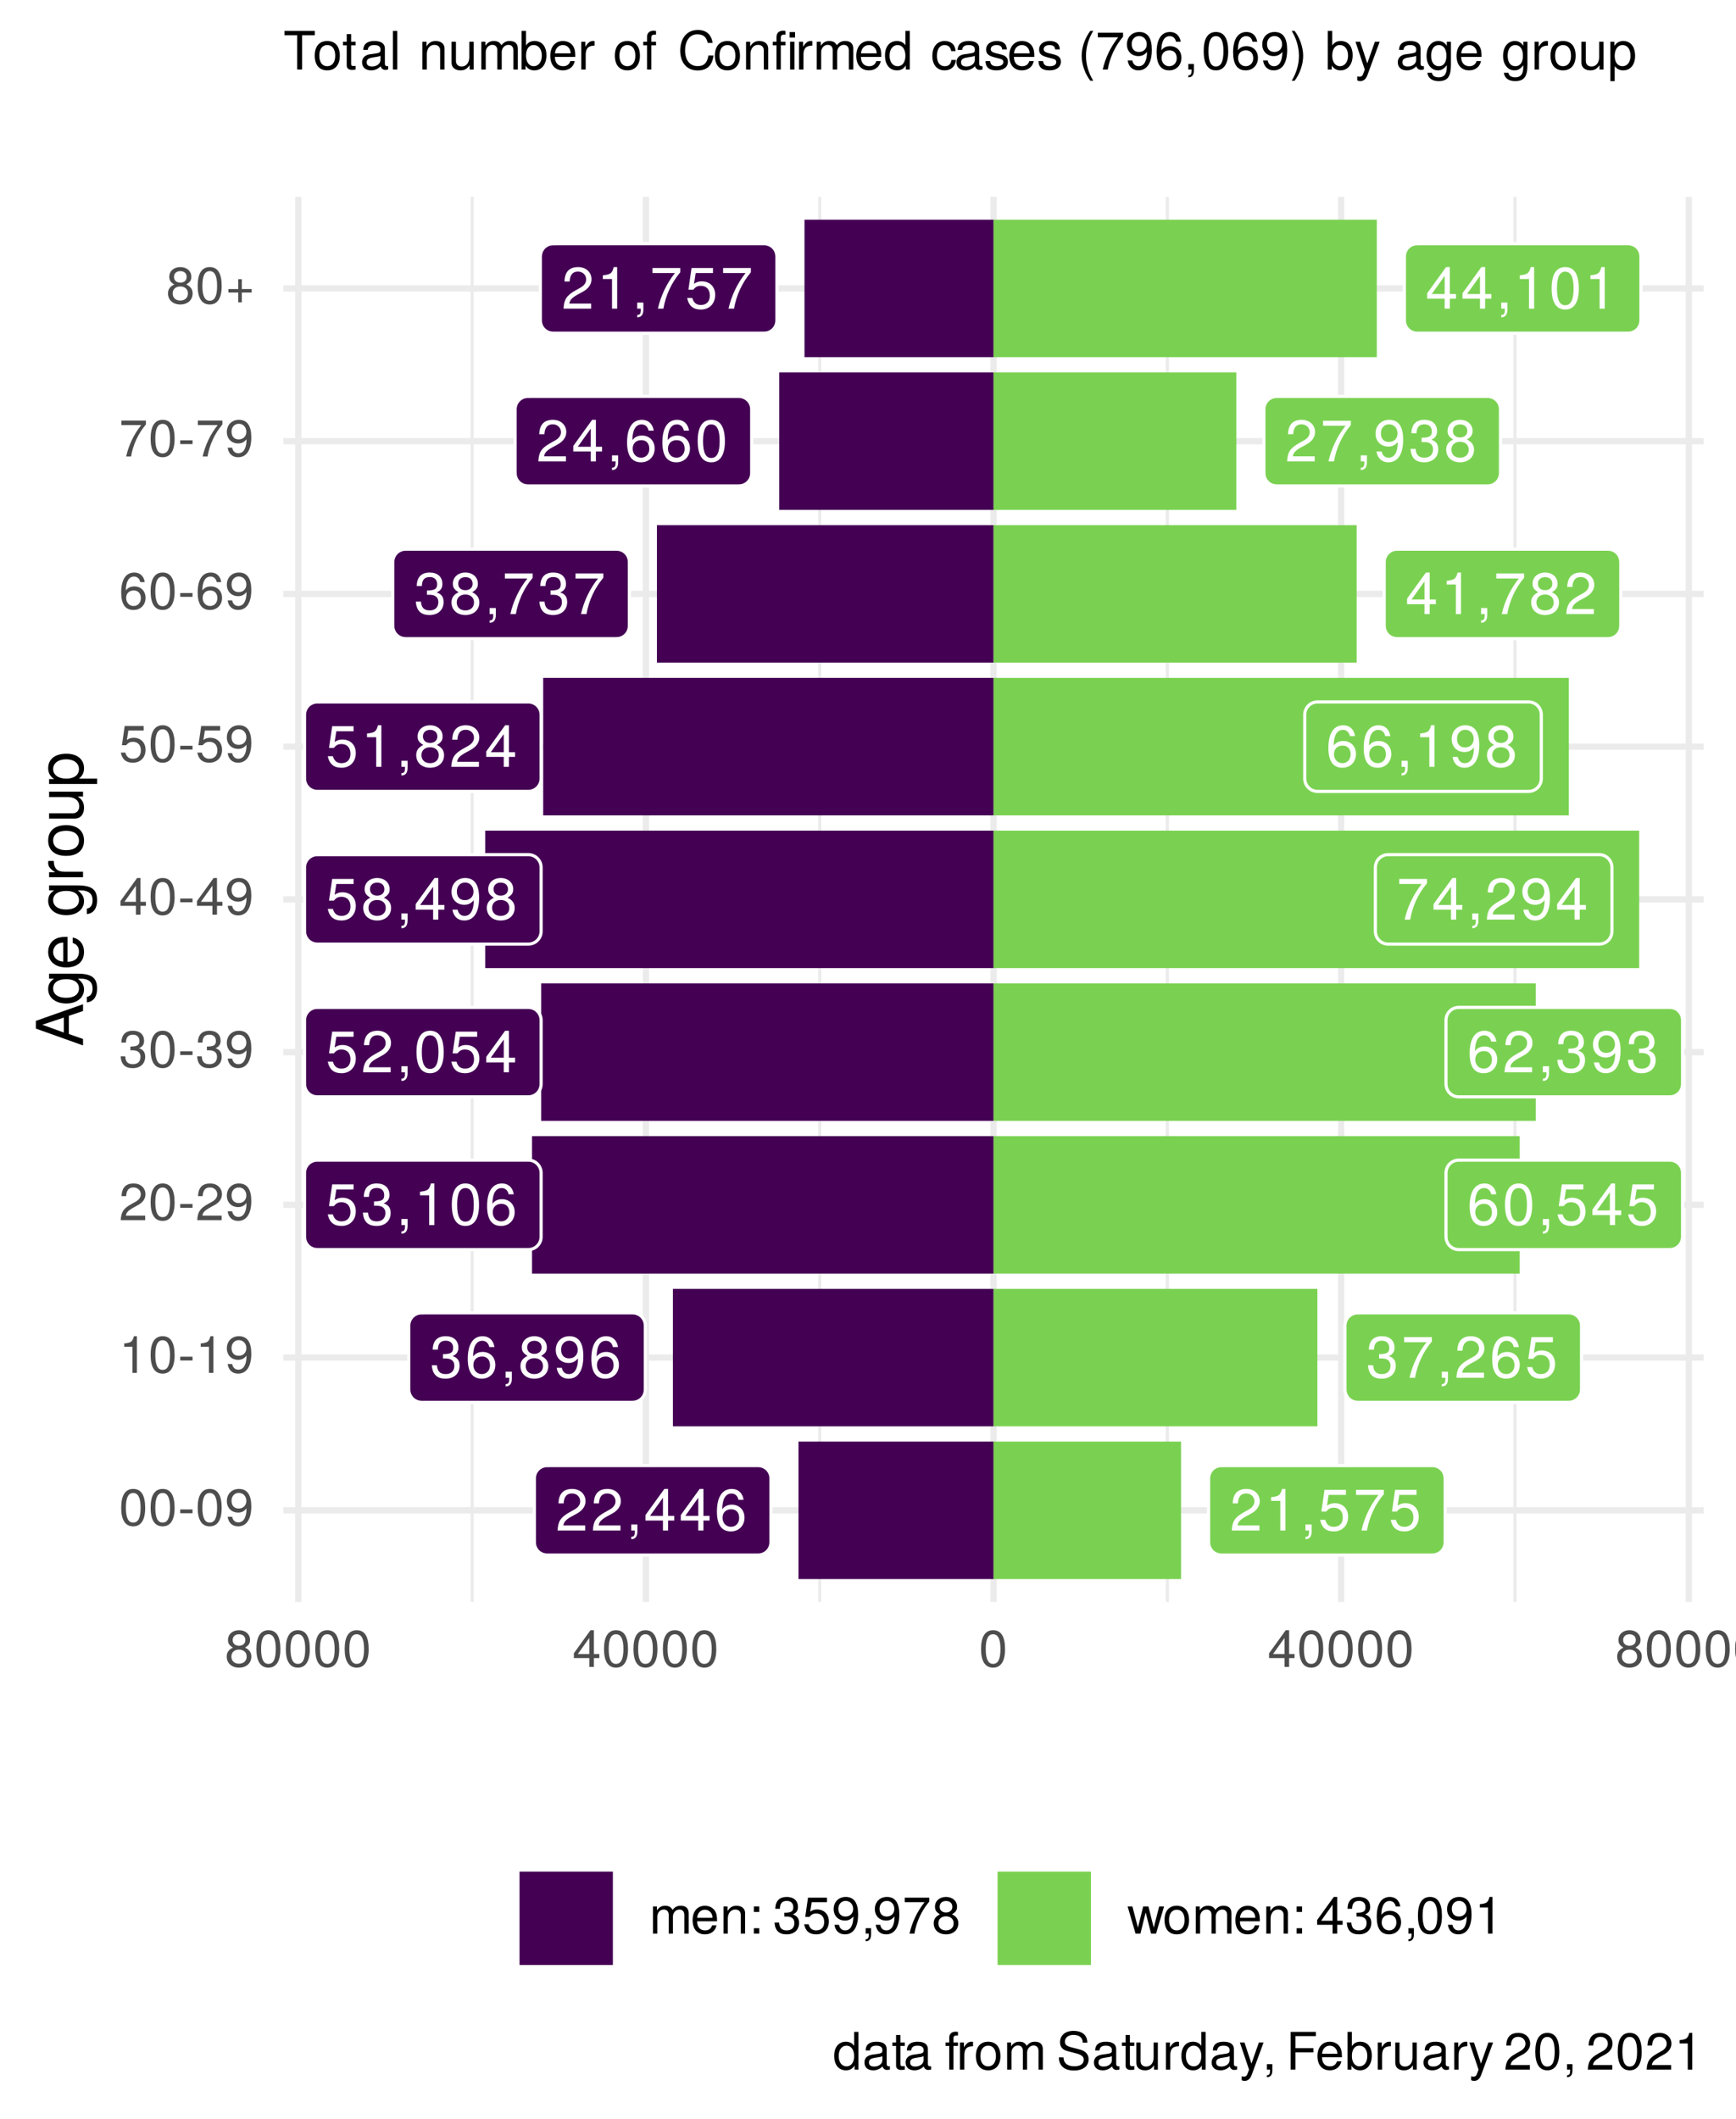<?xml version="1.0" encoding="UTF-8"?>
<svg xmlns="http://www.w3.org/2000/svg" xmlns:xlink="http://www.w3.org/1999/xlink" width="295pt" height="360pt" viewBox="0 0 295 360" version="1.1">
<defs>
<g>
<symbol overflow="visible" id="glyph0-0">
<path style="stroke:none;" d=""/>
</symbol>
<symbol overflow="visible" id="glyph0-1">
<path style="stroke:none;" d="M 5.094 -4.984 C 5.094 -6.188 4.156 -7.062 2.828 -7.062 C 1.391 -7.062 0.547 -6.312 0.5 -4.609 L 1.375 -4.609 C 1.438 -5.797 1.938 -6.297 2.797 -6.297 C 3.594 -6.297 4.188 -5.719 4.188 -4.969 C 4.188 -4.406 3.859 -3.938 3.234 -3.578 L 2.312 -3.062 C 0.844 -2.219 0.422 -1.547 0.344 0 L 5.031 0 L 5.031 -0.859 L 1.328 -0.859 C 1.406 -1.438 1.734 -1.812 2.594 -2.312 L 3.594 -2.859 C 4.578 -3.391 5.094 -4.125 5.094 -4.984 Z M 5.094 -4.984 "/>
</symbol>
<symbol overflow="visible" id="glyph0-2">
<path style="stroke:none;" d="M 1.906 0.156 L 1.906 -1.031 L 0.859 -1.031 L 0.859 0 L 1.469 0 L 1.469 0.172 C 1.469 0.859 1.328 1.062 0.859 1.078 L 0.859 1.469 C 1.562 1.469 1.906 1.016 1.906 0.156 Z M 1.906 0.156 "/>
</symbol>
<symbol overflow="visible" id="glyph0-3">
<path style="stroke:none;" d="M 5.172 -1.688 L 5.172 -2.484 L 4.125 -2.484 L 4.125 -7.062 L 3.484 -7.062 L 0.281 -2.625 L 0.281 -1.688 L 3.25 -1.688 L 3.25 0 L 4.125 0 L 4.125 -1.688 Z M 3.25 -2.484 L 1.047 -2.484 L 3.25 -5.562 Z M 3.25 -2.484 "/>
</symbol>
<symbol overflow="visible" id="glyph0-4">
<path style="stroke:none;" d="M 5.109 -2.188 C 5.109 -3.5 4.203 -4.391 2.953 -4.391 C 2.25 -4.391 1.703 -4.125 1.328 -3.609 C 1.328 -5.328 1.891 -6.281 2.891 -6.281 C 3.516 -6.281 3.938 -5.891 4.078 -5.219 L 4.953 -5.219 C 4.781 -6.375 4.031 -7.062 2.953 -7.062 C 1.312 -7.062 0.422 -5.672 0.422 -3.219 C 0.422 -1.016 1.188 0.156 2.797 0.156 C 4.141 0.156 5.109 -0.812 5.109 -2.188 Z M 4.203 -2.125 C 4.203 -1.234 3.609 -0.625 2.812 -0.625 C 1.984 -0.625 1.375 -1.266 1.375 -2.172 C 1.375 -3.047 1.969 -3.609 2.844 -3.609 C 3.688 -3.609 4.203 -3.062 4.203 -2.125 Z M 4.203 -2.125 "/>
</symbol>
<symbol overflow="visible" id="glyph0-5">
<path style="stroke:none;" d="M 3.453 0 L 3.453 -7.062 L 2.875 -7.062 C 2.562 -5.969 2.375 -5.828 1.016 -5.656 L 1.016 -5.031 L 2.578 -5.031 L 2.578 0 Z M 3.453 0 "/>
</symbol>
<symbol overflow="visible" id="glyph0-6">
<path style="stroke:none;" d="M 5.109 -2.344 C 5.109 -3.734 4.188 -4.641 2.828 -4.641 C 2.328 -4.641 1.938 -4.516 1.516 -4.219 L 1.797 -6.047 L 4.734 -6.047 L 4.734 -6.906 L 1.094 -6.906 L 0.562 -3.219 L 1.375 -3.219 C 1.781 -3.703 2.125 -3.875 2.672 -3.875 C 3.609 -3.875 4.203 -3.266 4.203 -2.219 C 4.203 -1.203 3.625 -0.625 2.672 -0.625 C 1.906 -0.625 1.438 -1.016 1.219 -1.812 L 0.344 -1.812 C 0.641 -0.406 1.438 0.156 2.688 0.156 C 4.109 0.156 5.109 -0.844 5.109 -2.344 Z M 5.109 -2.344 "/>
</symbol>
<symbol overflow="visible" id="glyph0-7">
<path style="stroke:none;" d="M 5.172 -6.172 L 5.172 -6.906 L 0.453 -6.906 L 0.453 -6.047 L 4.266 -6.047 C 2.859 -4.266 1.875 -2.203 1.375 0 L 2.312 0 C 2.703 -2.281 3.688 -4.406 5.172 -6.172 Z M 5.172 -6.172 "/>
</symbol>
<symbol overflow="visible" id="glyph0-8">
<path style="stroke:none;" d="M 5.031 -2.047 C 5.031 -2.906 4.688 -3.406 3.844 -3.688 C 4.5 -3.953 4.828 -4.406 4.828 -5.109 C 4.828 -6.328 4.016 -7.062 2.672 -7.062 C 1.25 -7.062 0.5 -6.281 0.469 -4.781 L 1.344 -4.781 C 1.359 -5.828 1.797 -6.297 2.688 -6.297 C 3.469 -6.297 3.938 -5.828 3.938 -5.094 C 3.938 -4.328 3.609 -4.016 2.203 -4.016 L 2.203 -3.281 L 2.672 -3.281 C 3.641 -3.281 4.141 -2.828 4.141 -2.047 C 4.141 -1.156 3.594 -0.625 2.672 -0.625 C 1.719 -0.625 1.25 -1.109 1.188 -2.125 L 0.312 -2.125 C 0.422 -0.562 1.203 0.156 2.641 0.156 C 4.094 0.156 5.031 -0.719 5.031 -2.047 Z M 5.031 -2.047 "/>
</symbol>
<symbol overflow="visible" id="glyph0-9">
<path style="stroke:none;" d="M 5.109 -1.984 C 5.109 -2.781 4.703 -3.328 3.891 -3.719 C 4.625 -4.156 4.859 -4.516 4.859 -5.172 C 4.859 -6.281 3.984 -7.062 2.734 -7.062 C 1.5 -7.062 0.609 -6.281 0.609 -5.172 C 0.609 -4.516 0.859 -4.156 1.578 -3.719 C 0.766 -3.328 0.375 -2.781 0.375 -2 C 0.375 -0.703 1.344 0.156 2.734 0.156 C 4.125 0.156 5.109 -0.703 5.109 -1.984 Z M 3.969 -5.156 C 3.969 -4.5 3.469 -4.062 2.734 -4.062 C 2 -4.062 1.516 -4.5 1.516 -5.172 C 1.516 -5.844 2 -6.281 2.734 -6.281 C 3.484 -6.281 3.969 -5.844 3.969 -5.156 Z M 4.203 -1.984 C 4.203 -1.141 3.609 -0.625 2.719 -0.625 C 1.859 -0.625 1.266 -1.156 1.266 -1.984 C 1.266 -2.812 1.859 -3.328 2.734 -3.328 C 3.609 -3.328 4.203 -2.812 4.203 -1.984 Z M 4.203 -1.984 "/>
</symbol>
<symbol overflow="visible" id="glyph0-10">
<path style="stroke:none;" d="M 5.062 -3.688 C 5.062 -5.906 4.297 -7.062 2.688 -7.062 C 1.344 -7.062 0.375 -6.094 0.375 -4.719 C 0.375 -3.406 1.281 -2.516 2.547 -2.516 C 3.219 -2.516 3.703 -2.75 4.156 -3.297 C 4.156 -1.578 3.594 -0.625 2.594 -0.625 C 1.969 -0.625 1.547 -1.016 1.406 -1.688 L 0.531 -1.688 C 0.703 -0.531 1.453 0.156 2.531 0.156 C 4.188 0.156 5.062 -1.25 5.062 -3.688 Z M 4.109 -4.734 C 4.109 -3.875 3.5 -3.297 2.641 -3.297 C 1.797 -3.297 1.281 -3.844 1.281 -4.781 C 1.281 -5.688 1.875 -6.297 2.672 -6.297 C 3.5 -6.297 4.109 -5.656 4.109 -4.734 Z M 4.109 -4.734 "/>
</symbol>
<symbol overflow="visible" id="glyph0-11">
<path style="stroke:none;" d="M 5.047 -3.391 C 5.047 -5.844 4.266 -7.062 2.734 -7.062 C 1.219 -7.062 0.422 -5.828 0.422 -3.453 C 0.422 -1.078 1.219 0.156 2.734 0.156 C 4.234 0.156 5.047 -1.078 5.047 -3.391 Z M 4.156 -3.469 C 4.156 -1.469 3.688 -0.578 2.719 -0.578 C 1.797 -0.578 1.328 -1.516 1.328 -3.438 C 1.328 -5.375 1.797 -6.281 2.734 -6.281 C 3.688 -6.281 4.156 -5.359 4.156 -3.469 Z M 4.156 -3.469 "/>
</symbol>
<symbol overflow="visible" id="glyph1-0">
<path style="stroke:none;" d=""/>
</symbol>
<symbol overflow="visible" id="glyph1-1">
<path style="stroke:none;" d="M 4.453 -3 C 4.453 -5.156 3.781 -6.234 2.422 -6.234 C 1.078 -6.234 0.375 -5.141 0.375 -3.047 C 0.375 -0.953 1.078 0.125 2.422 0.125 C 3.734 0.125 4.453 -0.953 4.453 -3 Z M 3.672 -3.062 C 3.672 -1.297 3.266 -0.516 2.406 -0.516 C 1.578 -0.516 1.172 -1.344 1.172 -3.047 C 1.172 -4.75 1.578 -5.547 2.422 -5.547 C 3.25 -5.547 3.672 -4.734 3.672 -3.062 Z M 3.672 -3.062 "/>
</symbol>
<symbol overflow="visible" id="glyph1-2">
<path style="stroke:none;" d="M 2.5 -2.109 L 2.5 -2.75 L 0.406 -2.75 L 0.406 -2.109 Z M 2.5 -2.109 "/>
</symbol>
<symbol overflow="visible" id="glyph1-3">
<path style="stroke:none;" d="M 4.484 -3.266 C 4.484 -5.219 3.797 -6.234 2.375 -6.234 C 1.188 -6.234 0.328 -5.391 0.328 -4.172 C 0.328 -3.016 1.125 -2.219 2.25 -2.219 C 2.844 -2.219 3.266 -2.438 3.672 -2.922 C 3.672 -1.406 3.172 -0.547 2.281 -0.547 C 1.734 -0.547 1.359 -0.891 1.234 -1.5 L 0.469 -1.5 C 0.609 -0.469 1.281 0.125 2.234 0.125 C 3.688 0.125 4.484 -1.109 4.484 -3.266 Z M 3.641 -4.188 C 3.641 -3.422 3.094 -2.906 2.344 -2.906 C 1.594 -2.906 1.125 -3.391 1.125 -4.234 C 1.125 -5.016 1.656 -5.562 2.359 -5.562 C 3.094 -5.562 3.641 -5 3.641 -4.188 Z M 3.641 -4.188 "/>
</symbol>
<symbol overflow="visible" id="glyph1-4">
<path style="stroke:none;" d="M 3.047 0 L 3.047 -6.234 L 2.547 -6.234 C 2.266 -5.281 2.094 -5.141 0.891 -5 L 0.891 -4.438 L 2.281 -4.438 L 2.281 0 Z M 3.047 0 "/>
</symbol>
<symbol overflow="visible" id="glyph1-5">
<path style="stroke:none;" d="M 4.5 -4.406 C 4.5 -5.469 3.672 -6.234 2.5 -6.234 C 1.219 -6.234 0.484 -5.594 0.438 -4.078 L 1.219 -4.078 C 1.281 -5.125 1.703 -5.562 2.469 -5.562 C 3.172 -5.562 3.703 -5.062 3.703 -4.391 C 3.703 -3.891 3.406 -3.469 2.859 -3.156 L 2.047 -2.703 C 0.75 -1.969 0.375 -1.375 0.297 0 L 4.453 0 L 4.453 -0.766 L 1.172 -0.766 C 1.25 -1.281 1.531 -1.594 2.297 -2.047 L 3.172 -2.531 C 4.047 -2.984 4.5 -3.641 4.5 -4.406 Z M 4.5 -4.406 "/>
</symbol>
<symbol overflow="visible" id="glyph1-6">
<path style="stroke:none;" d="M 4.453 -1.812 C 4.453 -2.562 4.141 -3.016 3.391 -3.266 C 3.969 -3.5 4.266 -3.891 4.266 -4.516 C 4.266 -5.594 3.547 -6.234 2.359 -6.234 C 1.109 -6.234 0.438 -5.547 0.406 -4.219 L 1.188 -4.219 C 1.203 -5.141 1.578 -5.562 2.375 -5.562 C 3.062 -5.562 3.469 -5.156 3.469 -4.5 C 3.469 -3.828 3.188 -3.547 1.938 -3.547 L 1.938 -2.906 L 2.359 -2.906 C 3.219 -2.906 3.656 -2.5 3.656 -1.797 C 3.656 -1.016 3.172 -0.547 2.359 -0.547 C 1.516 -0.547 1.109 -0.969 1.062 -1.875 L 0.281 -1.875 C 0.375 -0.5 1.062 0.125 2.344 0.125 C 3.625 0.125 4.453 -0.641 4.453 -1.812 Z M 4.453 -1.812 "/>
</symbol>
<symbol overflow="visible" id="glyph1-7">
<path style="stroke:none;" d="M 4.578 -1.5 L 4.578 -2.188 L 3.656 -2.188 L 3.656 -6.234 L 3.078 -6.234 L 0.25 -2.312 L 0.25 -1.5 L 2.875 -1.5 L 2.875 0 L 3.656 0 L 3.656 -1.5 Z M 2.875 -2.188 L 0.922 -2.188 L 2.875 -4.922 Z M 2.875 -2.188 "/>
</symbol>
<symbol overflow="visible" id="glyph1-8">
<path style="stroke:none;" d="M 4.516 -2.062 C 4.516 -3.297 3.688 -4.109 2.5 -4.109 C 2.062 -4.109 1.703 -4 1.344 -3.734 L 1.594 -5.344 L 4.188 -5.344 L 4.188 -6.109 L 0.969 -6.109 L 0.5 -2.844 L 1.219 -2.844 C 1.578 -3.266 1.875 -3.422 2.359 -3.422 C 3.188 -3.422 3.719 -2.891 3.719 -1.969 C 3.719 -1.062 3.203 -0.547 2.359 -0.547 C 1.688 -0.547 1.266 -0.891 1.078 -1.594 L 0.312 -1.594 C 0.562 -0.359 1.266 0.125 2.375 0.125 C 3.641 0.125 4.516 -0.75 4.516 -2.062 Z M 4.516 -2.062 "/>
</symbol>
<symbol overflow="visible" id="glyph1-9">
<path style="stroke:none;" d="M 4.516 -1.938 C 4.516 -3.094 3.719 -3.875 2.609 -3.875 C 1.984 -3.875 1.5 -3.641 1.172 -3.188 C 1.172 -4.703 1.672 -5.547 2.562 -5.547 C 3.109 -5.547 3.484 -5.203 3.609 -4.609 L 4.375 -4.609 C 4.234 -5.625 3.562 -6.234 2.609 -6.234 C 1.156 -6.234 0.375 -5.016 0.375 -2.844 C 0.375 -0.891 1.047 0.125 2.469 0.125 C 3.656 0.125 4.516 -0.719 4.516 -1.938 Z M 3.719 -1.875 C 3.719 -1.094 3.188 -0.547 2.484 -0.547 C 1.766 -0.547 1.219 -1.125 1.219 -1.922 C 1.219 -2.688 1.734 -3.188 2.5 -3.188 C 3.25 -3.188 3.719 -2.703 3.719 -1.875 Z M 3.719 -1.875 "/>
</symbol>
<symbol overflow="visible" id="glyph1-10">
<path style="stroke:none;" d="M 4.578 -5.453 L 4.578 -6.109 L 0.406 -6.109 L 0.406 -5.344 L 3.781 -5.344 C 2.531 -3.781 1.656 -1.953 1.219 0 L 2.047 0 C 2.391 -2.016 3.266 -3.891 4.578 -5.453 Z M 4.578 -5.453 "/>
</symbol>
<symbol overflow="visible" id="glyph1-11">
<path style="stroke:none;" d="M 4.516 -1.766 C 4.516 -2.453 4.156 -2.938 3.438 -3.281 C 4.078 -3.672 4.297 -3.984 4.297 -4.578 C 4.297 -5.547 3.531 -6.234 2.422 -6.234 C 1.312 -6.234 0.547 -5.547 0.547 -4.578 C 0.547 -4 0.75 -3.672 1.391 -3.281 C 0.672 -2.938 0.328 -2.453 0.328 -1.766 C 0.328 -0.625 1.188 0.125 2.422 0.125 C 3.656 0.125 4.516 -0.625 4.516 -1.766 Z M 3.5 -4.562 C 3.5 -3.969 3.062 -3.594 2.422 -3.594 C 1.766 -3.594 1.344 -3.969 1.344 -4.562 C 1.344 -5.156 1.766 -5.547 2.422 -5.547 C 3.078 -5.547 3.5 -5.156 3.5 -4.562 Z M 3.719 -1.75 C 3.719 -1.016 3.188 -0.547 2.406 -0.547 C 1.641 -0.547 1.125 -1.016 1.125 -1.75 C 1.125 -2.484 1.641 -2.938 2.422 -2.938 C 3.188 -2.938 3.719 -2.484 3.719 -1.75 Z M 3.719 -1.75 "/>
</symbol>
<symbol overflow="visible" id="glyph1-12">
<path style="stroke:none;" d="M 4.547 -1.906 L 4.547 -2.5 L 2.875 -2.5 L 2.875 -4.172 L 2.266 -4.172 L 2.266 -2.5 L 0.594 -2.5 L 0.594 -1.906 L 2.266 -1.906 L 2.266 -0.234 L 2.875 -0.234 L 2.875 -1.906 Z M 4.547 -1.906 "/>
</symbol>
<symbol overflow="visible" id="glyph1-13">
<path style="stroke:none;" d="M 6.688 0 L 6.688 -3.453 C 6.688 -4.281 6.234 -4.734 5.359 -4.734 C 4.75 -4.734 4.375 -4.562 3.953 -4.031 C 3.672 -4.531 3.312 -4.734 2.703 -4.734 C 2.094 -4.734 1.688 -4.516 1.297 -3.953 L 1.297 -4.609 L 0.625 -4.609 L 0.625 0 L 1.359 0 L 1.359 -2.891 C 1.359 -3.562 1.844 -4.094 2.438 -4.094 C 2.984 -4.094 3.297 -3.766 3.297 -3.172 L 3.297 0 L 4.016 0 L 4.016 -2.891 C 4.016 -3.562 4.516 -4.094 5.109 -4.094 C 5.641 -4.094 5.953 -3.75 5.953 -3.172 L 5.953 0 Z M 6.688 0 "/>
</symbol>
<symbol overflow="visible" id="glyph1-14">
<path style="stroke:none;" d="M 4.516 -2.094 C 4.516 -2.766 4.453 -3.188 4.328 -3.531 C 4.031 -4.281 3.328 -4.734 2.469 -4.734 C 1.172 -4.734 0.359 -3.797 0.359 -2.281 C 0.359 -0.766 1.156 0.125 2.453 0.125 C 3.5 0.125 4.234 -0.469 4.422 -1.406 L 3.672 -1.406 C 3.469 -0.797 3.062 -0.547 2.469 -0.547 C 1.703 -0.547 1.141 -1.031 1.125 -2.094 Z M 3.734 -2.75 C 3.734 -2.75 3.734 -2.703 3.719 -2.688 L 1.141 -2.688 C 1.203 -3.516 1.719 -4.062 2.453 -4.062 C 3.172 -4.062 3.734 -3.469 3.734 -2.75 Z M 3.734 -2.75 "/>
</symbol>
<symbol overflow="visible" id="glyph1-15">
<path style="stroke:none;" d="M 4.281 0 L 4.281 -3.484 C 4.281 -4.25 3.719 -4.734 2.828 -4.734 C 2.141 -4.734 1.703 -4.484 1.297 -3.828 L 1.297 -4.609 L 0.609 -4.609 L 0.609 0 L 1.344 0 L 1.344 -2.547 C 1.344 -3.484 1.859 -4.094 2.609 -4.094 C 3.188 -4.094 3.547 -3.75 3.547 -3.188 L 3.547 0 Z M 4.281 0 "/>
</symbol>
<symbol overflow="visible" id="glyph1-16">
<path style="stroke:none;" d="M 1.688 0 L 1.688 -0.922 L 0.766 -0.922 L 0.766 0 Z M 1.688 -3.688 L 1.688 -4.609 L 0.766 -4.609 L 0.766 -3.688 Z M 1.688 -3.688 "/>
</symbol>
<symbol overflow="visible" id="glyph1-17">
<path style="stroke:none;" d=""/>
</symbol>
<symbol overflow="visible" id="glyph1-18">
<path style="stroke:none;" d="M 1.688 0.141 L 1.688 -0.922 L 0.766 -0.922 L 0.766 0 L 1.297 0 L 1.297 0.156 C 1.297 0.766 1.172 0.938 0.766 0.953 L 0.766 1.297 C 1.375 1.297 1.688 0.891 1.688 0.141 Z M 1.688 0.141 "/>
</symbol>
<symbol overflow="visible" id="glyph1-19">
<path style="stroke:none;" d="M 6.234 -4.609 L 5.406 -4.609 L 4.484 -1.016 L 3.578 -4.609 L 2.688 -4.609 L 1.797 -1.016 L 0.859 -4.609 L 0.047 -4.609 L 1.391 0 L 2.219 0 L 3.109 -3.609 L 4.031 0 L 4.875 0 Z M 6.234 -4.609 "/>
</symbol>
<symbol overflow="visible" id="glyph1-20">
<path style="stroke:none;" d="M 4.484 -2.266 C 4.484 -3.859 3.719 -4.734 2.391 -4.734 C 1.094 -4.734 0.312 -3.859 0.312 -2.312 C 0.312 -0.75 1.094 0.125 2.406 0.125 C 3.688 0.125 4.484 -0.75 4.484 -2.266 Z M 3.719 -2.281 C 3.719 -1.203 3.203 -0.547 2.406 -0.547 C 1.578 -0.547 1.078 -1.188 1.078 -2.312 C 1.078 -3.406 1.578 -4.062 2.406 -4.062 C 3.234 -4.062 3.719 -3.422 3.719 -2.281 Z M 3.719 -2.281 "/>
</symbol>
<symbol overflow="visible" id="glyph1-21">
<path style="stroke:none;" d="M 4.359 0 L 4.359 -6.406 L 3.625 -6.406 L 3.625 -4.031 C 3.312 -4.5 2.828 -4.734 2.203 -4.734 C 1.016 -4.734 0.234 -3.812 0.234 -2.344 C 0.234 -0.797 1 0.125 2.234 0.125 C 2.875 0.125 3.312 -0.109 3.703 -0.672 L 3.703 0 Z M 3.625 -2.281 C 3.625 -1.219 3.109 -0.547 2.344 -0.547 C 1.531 -0.547 1 -1.234 1 -2.312 C 1 -3.375 1.531 -4.062 2.328 -4.062 C 3.125 -4.062 3.625 -3.359 3.625 -2.281 Z M 3.625 -2.281 "/>
</symbol>
<symbol overflow="visible" id="glyph1-22">
<path style="stroke:none;" d="M 4.703 -0.016 L 4.703 -0.578 C 4.625 -0.547 4.594 -0.547 4.547 -0.547 C 4.297 -0.547 4.156 -0.688 4.156 -0.922 L 4.156 -3.484 C 4.156 -4.297 3.547 -4.734 2.422 -4.734 C 1.297 -4.734 0.609 -4.312 0.578 -3.25 L 1.312 -3.25 C 1.375 -3.812 1.703 -4.062 2.391 -4.062 C 3.047 -4.062 3.422 -3.812 3.422 -3.375 L 3.422 -3.188 C 3.422 -2.875 3.234 -2.75 2.656 -2.672 C 1.625 -2.547 1.453 -2.5 1.172 -2.391 C 0.641 -2.172 0.375 -1.766 0.375 -1.203 C 0.375 -0.359 0.953 0.125 1.875 0.125 C 2.469 0.125 3.047 -0.109 3.453 -0.547 C 3.531 -0.188 3.844 0.062 4.203 0.062 C 4.359 0.062 4.469 0.047 4.703 -0.016 Z M 3.422 -1.594 C 3.422 -0.938 2.75 -0.516 2.047 -0.516 C 1.469 -0.516 1.141 -0.719 1.141 -1.219 C 1.141 -1.703 1.453 -1.906 2.25 -2.016 C 3.016 -2.125 3.172 -2.156 3.422 -2.281 Z M 3.422 -1.594 "/>
</symbol>
<symbol overflow="visible" id="glyph1-23">
<path style="stroke:none;" d="M 2.234 0 L 2.234 -0.609 C 2.141 -0.594 2.016 -0.578 1.875 -0.578 C 1.562 -0.578 1.484 -0.672 1.484 -1 L 1.484 -4.016 L 2.234 -4.016 L 2.234 -4.609 L 1.484 -4.609 L 1.484 -5.875 L 0.75 -5.875 L 0.75 -4.609 L 0.125 -4.609 L 0.125 -4.016 L 0.75 -4.016 L 0.75 -0.672 C 0.75 -0.203 1.062 0.062 1.641 0.062 C 1.812 0.062 1.984 0.047 2.234 0 Z M 2.234 0 "/>
</symbol>
<symbol overflow="visible" id="glyph1-24">
<path style="stroke:none;" d="M 2.266 -4.016 L 2.266 -4.609 L 1.5 -4.609 L 1.5 -5.328 C 1.5 -5.641 1.688 -5.797 2.016 -5.797 C 2.078 -5.797 2.109 -5.797 2.266 -5.781 L 2.266 -6.391 C 2.109 -6.438 2 -6.438 1.859 -6.438 C 1.172 -6.438 0.781 -6.047 0.781 -5.391 L 0.781 -4.609 L 0.156 -4.609 L 0.156 -4.016 L 0.781 -4.016 L 0.781 0 L 1.5 0 L 1.5 -4.016 Z M 2.266 -4.016 "/>
</symbol>
<symbol overflow="visible" id="glyph1-25">
<path style="stroke:none;" d="M 2.828 -3.969 L 2.828 -4.719 C 2.703 -4.734 2.641 -4.734 2.547 -4.734 C 2.062 -4.734 1.703 -4.453 1.281 -3.781 L 1.281 -4.609 L 0.609 -4.609 L 0.609 0 L 1.344 0 L 1.344 -2.391 C 1.344 -3.438 1.688 -3.953 2.828 -3.969 Z M 2.828 -3.969 "/>
</symbol>
<symbol overflow="visible" id="glyph1-26">
<path style="stroke:none;" d="M 5.469 -1.766 C 5.469 -2.547 4.969 -3.125 4.094 -3.375 L 2.484 -3.797 C 1.719 -4 1.438 -4.25 1.438 -4.75 C 1.438 -5.406 2 -5.891 2.875 -5.891 C 3.891 -5.891 4.469 -5.422 4.469 -4.578 L 5.25 -4.578 C 5.25 -5.844 4.375 -6.578 2.891 -6.578 C 1.484 -6.578 0.609 -5.797 0.609 -4.641 C 0.609 -3.859 1.031 -3.359 1.875 -3.141 L 3.469 -2.719 C 4.281 -2.5 4.641 -2.188 4.641 -1.688 C 4.641 -0.969 4.109 -0.562 3.016 -0.562 C 1.797 -0.562 1.203 -1.172 1.203 -2.078 L 0.422 -2.078 C 0.422 -0.578 1.438 0.156 2.953 0.156 C 4.578 0.156 5.469 -0.609 5.469 -1.766 Z M 5.469 -1.766 "/>
</symbol>
<symbol overflow="visible" id="glyph1-27">
<path style="stroke:none;" d="M 4.234 0 L 4.234 -4.609 L 3.516 -4.609 L 3.516 -2.062 C 3.516 -1.125 3.016 -0.516 2.25 -0.516 C 1.672 -0.516 1.297 -0.859 1.297 -1.422 L 1.297 -4.609 L 0.578 -4.609 L 0.578 -1.125 C 0.578 -0.359 1.141 0.125 2.047 0.125 C 2.719 0.125 3.156 -0.109 3.578 -0.719 L 3.578 0 Z M 4.234 0 "/>
</symbol>
<symbol overflow="visible" id="glyph1-28">
<path style="stroke:none;" d="M 4.203 -4.609 L 3.406 -4.609 L 2.141 -1.016 L 0.953 -4.609 L 0.172 -4.609 L 1.734 0.016 L 1.453 0.75 C 1.328 1.078 1.172 1.203 0.859 1.203 C 0.75 1.203 0.641 1.172 0.469 1.141 L 0.469 1.797 C 0.625 1.875 0.781 1.922 0.969 1.922 C 1.484 1.922 1.906 1.625 2.156 0.969 Z M 4.203 -4.609 "/>
</symbol>
<symbol overflow="visible" id="glyph1-29">
<path style="stroke:none;" d="M 5.094 -5.688 L 5.094 -6.406 L 0.797 -6.406 L 0.797 0 L 1.609 0 L 1.609 -2.922 L 4.672 -2.922 L 4.672 -3.641 L 1.609 -3.641 L 1.609 -5.688 Z M 5.094 -5.688 "/>
</symbol>
<symbol overflow="visible" id="glyph1-30">
<path style="stroke:none;" d="M 4.594 -2.359 C 4.594 -3.859 3.844 -4.734 2.625 -4.734 C 2 -4.734 1.547 -4.5 1.203 -3.984 L 1.203 -6.406 L 0.469 -6.406 L 0.469 0 L 1.141 0 L 1.141 -0.656 C 1.484 -0.125 1.953 0.125 2.594 0.125 C 3.812 0.125 4.594 -0.859 4.594 -2.359 Z M 3.828 -2.312 C 3.828 -1.266 3.297 -0.547 2.484 -0.547 C 1.719 -0.547 1.203 -1.266 1.203 -2.312 C 1.203 -3.391 1.719 -4.094 2.484 -4.062 C 3.312 -4.062 3.828 -3.344 3.828 -2.312 Z M 3.828 -2.312 "/>
</symbol>
<symbol overflow="visible" id="glyph2-0">
<path style="stroke:none;" d=""/>
</symbol>
<symbol overflow="visible" id="glyph2-1">
<path style="stroke:none;" d="M 0 -7.188 L -8.016 -4.359 L -8.016 -3.047 L 0 -0.188 L 0 -1.281 L -2.406 -2.125 L -2.406 -5.219 L 0 -6.031 Z M -3.266 -4.922 L -3.266 -2.375 L -6.922 -3.703 Z M -3.266 -4.922 "/>
</symbol>
<symbol overflow="visible" id="glyph2-2">
<path style="stroke:none;" d="M -0.953 -5.375 L -5.766 -5.375 L -5.766 -4.531 L -4.922 -4.531 C -5.609 -4.062 -5.922 -3.516 -5.922 -2.766 C -5.922 -1.312 -4.703 -0.312 -2.828 -0.312 C -1.016 -0.312 0.172 -1.344 0.172 -2.688 C 0.172 -3.422 -0.141 -3.922 -0.875 -4.531 L -0.484 -4.531 C 1.047 -4.531 1.625 -3.906 1.625 -2.844 C 1.625 -2.109 1.359 -1.547 0.656 -1.438 L 0.656 -0.5 C 1.75 -0.609 2.391 -1.453 2.391 -2.812 C 2.391 -4.609 1.594 -5.375 -0.953 -5.375 Z M -2.844 -4.438 C -1.469 -4.438 -0.688 -3.844 -0.688 -2.875 C -0.688 -1.875 -1.484 -1.281 -2.875 -1.281 C -4.266 -1.281 -5.078 -1.891 -5.078 -2.875 C -5.078 -3.859 -4.25 -4.438 -2.844 -4.438 Z M -2.844 -4.438 "/>
</symbol>
<symbol overflow="visible" id="glyph2-3">
<path style="stroke:none;" d="M -2.625 -5.641 C -3.453 -5.641 -3.984 -5.578 -4.406 -5.406 C -5.359 -5.031 -5.922 -4.156 -5.922 -3.078 C -5.922 -1.469 -4.734 -0.438 -2.844 -0.438 C -0.953 -0.438 0.172 -1.438 0.172 -3.062 C 0.172 -4.375 -0.578 -5.297 -1.75 -5.516 L -1.75 -4.594 C -0.984 -4.344 -0.688 -3.828 -0.688 -3.094 C -0.688 -2.141 -1.297 -1.422 -2.625 -1.391 Z M -3.438 -4.656 C -3.438 -4.656 -3.391 -4.656 -3.359 -4.656 L -3.359 -1.422 C -4.391 -1.5 -5.078 -2.141 -5.078 -3.062 C -5.078 -3.969 -4.328 -4.656 -3.438 -4.656 Z M -3.438 -4.656 "/>
</symbol>
<symbol overflow="visible" id="glyph2-4">
<path style="stroke:none;" d=""/>
</symbol>
<symbol overflow="visible" id="glyph2-5">
<path style="stroke:none;" d="M -4.969 -3.531 L -5.891 -3.531 C -5.922 -3.375 -5.922 -3.297 -5.922 -3.172 C -5.922 -2.578 -5.578 -2.141 -4.719 -1.609 L -5.766 -1.609 L -5.766 -0.766 L 0 -0.766 L 0 -1.688 L -2.984 -1.688 C -4.297 -1.688 -4.938 -2.109 -4.969 -3.531 Z M -4.969 -3.531 "/>
</symbol>
<symbol overflow="visible" id="glyph2-6">
<path style="stroke:none;" d="M -2.844 -5.609 C -4.828 -5.609 -5.922 -4.656 -5.922 -2.984 C -5.922 -1.375 -4.812 -0.391 -2.875 -0.391 C -0.953 -0.391 0.172 -1.359 0.172 -3 C 0.172 -4.625 -0.953 -5.609 -2.844 -5.609 Z M -2.844 -4.656 C -1.5 -4.656 -0.688 -4.016 -0.688 -3 C -0.688 -1.984 -1.484 -1.359 -2.875 -1.359 C -4.266 -1.359 -5.078 -1.984 -5.078 -3 C -5.078 -4.031 -4.281 -4.656 -2.844 -4.656 Z M -2.844 -4.656 "/>
</symbol>
<symbol overflow="visible" id="glyph2-7">
<path style="stroke:none;" d="M 0 -5.297 L -5.766 -5.297 L -5.766 -4.391 L -2.578 -4.391 C -1.406 -4.391 -0.641 -3.766 -0.641 -2.812 C -0.641 -2.094 -1.078 -1.625 -1.766 -1.625 L -5.766 -1.625 L -5.766 -0.719 L -1.406 -0.719 C -0.453 -0.719 0.172 -1.438 0.172 -2.547 C 0.172 -3.406 -0.125 -3.938 -0.891 -4.484 L 0 -4.484 Z M 0 -5.297 "/>
</symbol>
<symbol overflow="visible" id="glyph2-8">
<path style="stroke:none;" d="M -2.828 -5.75 C -4.766 -5.75 -5.922 -4.812 -5.922 -3.281 C -5.922 -2.5 -5.578 -1.875 -4.891 -1.438 L -5.766 -1.438 L -5.766 -0.609 L 2.391 -0.609 L 2.391 -1.516 L -0.688 -1.516 C -0.094 -2 0.172 -2.547 0.172 -3.281 C 0.172 -4.781 -0.984 -5.75 -2.828 -5.75 Z M -2.844 -4.797 C -1.547 -4.797 -0.688 -4.125 -0.688 -3.125 C -0.688 -2.156 -1.484 -1.516 -2.844 -1.516 C -4.188 -1.516 -5.078 -2.156 -5.078 -3.125 C -5.078 -4.141 -4.219 -4.797 -2.844 -4.797 Z M -2.844 -4.797 "/>
</symbol>
<symbol overflow="visible" id="glyph3-0">
<path style="stroke:none;" d=""/>
</symbol>
<symbol overflow="visible" id="glyph3-1">
<path style="stroke:none;" d="M 5.344 -5.828 L 5.344 -6.562 L 0.188 -6.562 L 0.188 -5.828 L 2.344 -5.828 L 2.344 0 L 3.188 0 L 3.188 -5.828 Z M 5.344 -5.828 "/>
</symbol>
<symbol overflow="visible" id="glyph3-2">
<path style="stroke:none;" d="M 4.594 -2.328 C 4.594 -3.953 3.812 -4.844 2.453 -4.844 C 1.125 -4.844 0.328 -3.938 0.328 -2.359 C 0.328 -0.781 1.109 0.141 2.453 0.141 C 3.781 0.141 4.594 -0.781 4.594 -2.328 Z M 3.812 -2.328 C 3.812 -1.219 3.281 -0.562 2.453 -0.562 C 1.625 -0.562 1.109 -1.219 1.109 -2.359 C 1.109 -3.484 1.625 -4.156 2.453 -4.156 C 3.297 -4.156 3.812 -3.5 3.812 -2.328 Z M 3.812 -2.328 "/>
</symbol>
<symbol overflow="visible" id="glyph3-3">
<path style="stroke:none;" d="M 2.281 0 L 2.281 -0.625 C 2.188 -0.609 2.062 -0.594 1.922 -0.594 C 1.609 -0.594 1.516 -0.688 1.516 -1.016 L 1.516 -4.109 L 2.281 -4.109 L 2.281 -4.719 L 1.516 -4.719 L 1.516 -6.016 L 0.766 -6.016 L 0.766 -4.719 L 0.125 -4.719 L 0.125 -4.109 L 0.766 -4.109 L 0.766 -0.688 C 0.766 -0.203 1.094 0.062 1.672 0.062 C 1.859 0.062 2.031 0.047 2.281 0 Z M 2.281 0 "/>
</symbol>
<symbol overflow="visible" id="glyph3-4">
<path style="stroke:none;" d="M 4.812 -0.016 L 4.812 -0.578 C 4.734 -0.562 4.703 -0.562 4.656 -0.562 C 4.391 -0.562 4.25 -0.703 4.25 -0.938 L 4.25 -3.562 C 4.25 -4.406 3.641 -4.844 2.469 -4.844 C 1.328 -4.844 0.625 -4.406 0.578 -3.328 L 1.344 -3.328 C 1.406 -3.891 1.75 -4.156 2.453 -4.156 C 3.125 -4.156 3.5 -3.906 3.5 -3.453 L 3.5 -3.266 C 3.5 -2.938 3.312 -2.812 2.719 -2.734 C 1.656 -2.594 1.5 -2.562 1.203 -2.453 C 0.656 -2.219 0.375 -1.797 0.375 -1.219 C 0.375 -0.375 0.969 0.141 1.922 0.141 C 2.531 0.141 3.109 -0.109 3.531 -0.562 C 3.609 -0.203 3.938 0.062 4.297 0.062 C 4.453 0.062 4.578 0.047 4.812 -0.016 Z M 3.5 -1.625 C 3.5 -0.953 2.812 -0.516 2.094 -0.516 C 1.5 -0.516 1.156 -0.734 1.156 -1.234 C 1.156 -1.734 1.5 -1.953 2.297 -2.062 C 3.094 -2.172 3.25 -2.219 3.5 -2.328 Z M 3.5 -1.625 "/>
</symbol>
<symbol overflow="visible" id="glyph3-5">
<path style="stroke:none;" d="M 1.359 0 L 1.359 -6.562 L 0.609 -6.562 L 0.609 0 Z M 1.359 0 "/>
</symbol>
<symbol overflow="visible" id="glyph3-6">
<path style="stroke:none;" d=""/>
</symbol>
<symbol overflow="visible" id="glyph3-7">
<path style="stroke:none;" d="M 4.391 0 L 4.391 -3.562 C 4.391 -4.344 3.797 -4.844 2.891 -4.844 C 2.188 -4.844 1.734 -4.578 1.328 -3.922 L 1.328 -4.719 L 0.625 -4.719 L 0.625 0 L 1.375 0 L 1.375 -2.594 C 1.375 -3.562 1.906 -4.188 2.656 -4.188 C 3.266 -4.188 3.641 -3.828 3.641 -3.266 L 3.641 0 Z M 4.391 0 "/>
</symbol>
<symbol overflow="visible" id="glyph3-8">
<path style="stroke:none;" d="M 4.344 0 L 4.344 -4.719 L 3.594 -4.719 L 3.594 -2.109 C 3.594 -1.156 3.094 -0.516 2.297 -0.516 C 1.703 -0.516 1.328 -0.875 1.328 -1.453 L 1.328 -4.719 L 0.578 -4.719 L 0.578 -1.156 C 0.578 -0.375 1.172 0.141 2.094 0.141 C 2.781 0.141 3.219 -0.109 3.656 -0.734 L 3.656 0 Z M 4.344 0 "/>
</symbol>
<symbol overflow="visible" id="glyph3-9">
<path style="stroke:none;" d="M 6.844 0 L 6.844 -3.531 C 6.844 -4.391 6.375 -4.844 5.484 -4.844 C 4.859 -4.844 4.484 -4.656 4.047 -4.125 C 3.766 -4.641 3.391 -4.844 2.766 -4.844 C 2.141 -4.844 1.734 -4.609 1.328 -4.047 L 1.328 -4.719 L 0.641 -4.719 L 0.641 0 L 1.391 0 L 1.391 -2.969 C 1.391 -3.641 1.875 -4.188 2.5 -4.188 C 3.047 -4.188 3.359 -3.859 3.359 -3.25 L 3.359 0 L 4.109 0 L 4.109 -2.969 C 4.109 -3.641 4.609 -4.188 5.234 -4.188 C 5.781 -4.188 6.094 -3.844 6.094 -3.25 L 6.094 0 Z M 6.844 0 "/>
</symbol>
<symbol overflow="visible" id="glyph3-10">
<path style="stroke:none;" d="M 4.703 -2.406 C 4.703 -3.938 3.938 -4.844 2.688 -4.844 C 2.047 -4.844 1.578 -4.609 1.234 -4.078 L 1.234 -6.562 L 0.484 -6.562 L 0.484 0 L 1.156 0 L 1.156 -0.672 C 1.516 -0.125 2 0.141 2.656 0.141 C 3.891 0.141 4.703 -0.875 4.703 -2.406 Z M 3.922 -2.359 C 3.922 -1.297 3.359 -0.562 2.547 -0.562 C 1.75 -0.562 1.234 -1.281 1.234 -2.359 C 1.234 -3.469 1.75 -4.188 2.547 -4.156 C 3.391 -4.156 3.922 -3.422 3.922 -2.359 Z M 3.922 -2.359 "/>
</symbol>
<symbol overflow="visible" id="glyph3-11">
<path style="stroke:none;" d="M 4.609 -2.141 C 4.609 -2.828 4.562 -3.266 4.422 -3.609 C 4.125 -4.391 3.406 -4.844 2.516 -4.844 C 1.203 -4.844 0.359 -3.875 0.359 -2.328 C 0.359 -0.781 1.172 0.141 2.5 0.141 C 3.578 0.141 4.328 -0.484 4.516 -1.438 L 3.766 -1.438 C 3.562 -0.812 3.125 -0.562 2.531 -0.562 C 1.75 -0.562 1.156 -1.062 1.141 -2.141 Z M 3.812 -2.812 C 3.812 -2.812 3.812 -2.766 3.812 -2.75 L 1.156 -2.75 C 1.219 -3.594 1.75 -4.156 2.516 -4.156 C 3.25 -4.156 3.812 -3.547 3.812 -2.812 Z M 3.812 -2.812 "/>
</symbol>
<symbol overflow="visible" id="glyph3-12">
<path style="stroke:none;" d="M 2.891 -4.062 L 2.891 -4.828 C 2.766 -4.844 2.703 -4.844 2.594 -4.844 C 2.109 -4.844 1.75 -4.562 1.312 -3.859 L 1.312 -4.719 L 0.625 -4.719 L 0.625 0 L 1.375 0 L 1.375 -2.453 C 1.375 -3.516 1.734 -4.047 2.891 -4.062 Z M 2.891 -4.062 "/>
</symbol>
<symbol overflow="visible" id="glyph3-13">
<path style="stroke:none;" d="M 2.328 -4.109 L 2.328 -4.719 L 1.531 -4.719 L 1.531 -5.453 C 1.531 -5.766 1.719 -5.938 2.062 -5.938 C 2.125 -5.938 2.156 -5.938 2.328 -5.922 L 2.328 -6.547 C 2.156 -6.578 2.047 -6.594 1.906 -6.594 C 1.203 -6.594 0.797 -6.188 0.797 -5.516 L 0.797 -4.719 L 0.156 -4.719 L 0.156 -4.109 L 0.797 -4.109 L 0.797 0 L 1.531 0 L 1.531 -4.109 Z M 2.328 -4.109 "/>
</symbol>
<symbol overflow="visible" id="glyph3-14">
<path style="stroke:none;" d="M 6.094 -2.391 L 5.234 -2.391 C 5.031 -1.156 4.516 -0.578 3.406 -0.578 C 2.094 -0.578 1.266 -1.578 1.266 -3.219 C 1.266 -4.891 2.062 -5.984 3.328 -5.984 C 4.359 -5.984 4.891 -5.531 5.109 -4.531 L 5.953 -4.531 C 5.703 -5.969 4.875 -6.719 3.422 -6.719 C 1.438 -6.719 0.438 -5.125 0.438 -3.203 C 0.438 -1.281 1.469 0.156 3.391 0.156 C 5 0.156 5.891 -0.688 6.094 -2.391 Z M 6.094 -2.391 "/>
</symbol>
<symbol overflow="visible" id="glyph3-15">
<path style="stroke:none;" d="M 2.328 -4.109 L 2.328 -4.719 L 1.531 -4.719 L 1.531 -5.453 C 1.531 -5.766 1.719 -5.938 2.062 -5.938 C 2.125 -5.938 2.156 -5.938 2.328 -5.922 L 2.328 -6.547 C 2.156 -6.578 2.047 -6.594 1.906 -6.594 C 1.203 -6.594 0.797 -6.188 0.797 -5.516 L 0.797 -4.719 L 0.156 -4.719 L 0.156 -4.109 L 0.797 -4.109 L 0.797 0 L 1.531 0 L 1.531 -4.109 Z M 3.859 0 L 3.859 -4.719 L 3.109 -4.719 L 3.109 0 Z M 3.953 -5.422 L 3.953 -6.359 L 3.031 -6.359 L 3.031 -5.422 Z M 3.953 -5.422 "/>
</symbol>
<symbol overflow="visible" id="glyph3-16">
<path style="stroke:none;" d="M 4.453 0 L 4.453 -6.562 L 3.703 -6.562 L 3.703 -4.125 C 3.391 -4.594 2.891 -4.844 2.266 -4.844 C 1.031 -4.844 0.234 -3.906 0.234 -2.406 C 0.234 -0.812 1.016 0.141 2.281 0.141 C 2.938 0.141 3.391 -0.109 3.781 -0.688 L 3.781 0 Z M 3.703 -2.344 C 3.703 -1.25 3.188 -0.562 2.391 -0.562 C 1.562 -0.562 1.016 -1.266 1.016 -2.359 C 1.016 -3.453 1.562 -4.156 2.391 -4.156 C 3.188 -4.156 3.703 -3.422 3.703 -2.344 Z M 3.703 -2.344 "/>
</symbol>
<symbol overflow="visible" id="glyph3-17">
<path style="stroke:none;" d="M 4.297 -1.625 L 3.531 -1.625 C 3.406 -0.859 3.031 -0.562 2.391 -0.562 C 1.562 -0.562 1.062 -1.203 1.062 -2.312 C 1.062 -3.484 1.547 -4.156 2.359 -4.156 C 3 -4.156 3.391 -3.781 3.484 -3.125 L 4.234 -3.125 C 4.156 -4.281 3.422 -4.844 2.375 -4.844 C 1.109 -4.844 0.281 -3.875 0.281 -2.312 C 0.281 -0.797 1.094 0.141 2.359 0.141 C 3.484 0.141 4.203 -0.547 4.297 -1.625 Z M 4.297 -1.625 "/>
</symbol>
<symbol overflow="visible" id="glyph3-18">
<path style="stroke:none;" d="M 4.125 -1.328 C 4.125 -2.031 3.734 -2.375 2.797 -2.594 L 2.078 -2.766 C 1.469 -2.922 1.203 -3.109 1.203 -3.453 C 1.203 -3.875 1.594 -4.156 2.203 -4.156 C 2.812 -4.156 3.125 -3.891 3.156 -3.406 L 3.938 -3.406 C 3.938 -4.328 3.328 -4.844 2.234 -4.844 C 1.141 -4.844 0.422 -4.281 0.422 -3.406 C 0.422 -2.672 0.797 -2.328 1.922 -2.047 L 2.625 -1.875 C 3.141 -1.75 3.344 -1.609 3.344 -1.266 C 3.344 -0.812 2.906 -0.562 2.25 -0.562 C 1.578 -0.562 1.203 -0.719 1.094 -1.438 L 0.312 -1.438 C 0.344 -0.344 0.953 0.141 2.188 0.141 C 3.375 0.141 4.125 -0.406 4.125 -1.328 Z M 4.125 -1.328 "/>
</symbol>
<symbol overflow="visible" id="glyph3-19">
<path style="stroke:none;" d="M 2.625 1.906 C 1.828 0.625 1.391 -0.891 1.391 -2.328 C 1.391 -3.766 1.828 -5.281 2.625 -6.562 L 2.125 -6.562 C 1.219 -5.375 0.656 -3.75 0.656 -2.328 C 0.656 -0.906 1.219 0.734 2.125 1.906 Z M 2.625 1.906 "/>
</symbol>
<symbol overflow="visible" id="glyph3-20">
<path style="stroke:none;" d="M 4.688 -5.578 L 4.688 -6.25 L 0.406 -6.25 L 0.406 -5.469 L 3.859 -5.469 C 2.594 -3.859 1.688 -2 1.234 0 L 2.094 0 C 2.438 -2.062 3.344 -3.984 4.688 -5.578 Z M 4.688 -5.578 "/>
</symbol>
<symbol overflow="visible" id="glyph3-21">
<path style="stroke:none;" d="M 4.578 -3.344 C 4.578 -5.344 3.891 -6.375 2.438 -6.375 C 1.219 -6.375 0.344 -5.516 0.344 -4.266 C 0.344 -3.078 1.156 -2.281 2.297 -2.281 C 2.906 -2.281 3.344 -2.5 3.766 -2.984 C 3.75 -1.438 3.25 -0.562 2.344 -0.562 C 1.781 -0.562 1.391 -0.922 1.266 -1.531 L 0.484 -1.531 C 0.625 -0.484 1.312 0.141 2.281 0.141 C 3.781 0.141 4.578 -1.141 4.578 -3.344 Z M 3.719 -4.281 C 3.719 -3.5 3.172 -2.984 2.391 -2.984 C 1.625 -2.984 1.156 -3.469 1.156 -4.328 C 1.156 -5.141 1.688 -5.688 2.422 -5.688 C 3.156 -5.688 3.719 -5.109 3.719 -4.281 Z M 3.719 -4.281 "/>
</symbol>
<symbol overflow="visible" id="glyph3-22">
<path style="stroke:none;" d="M 4.609 -1.984 C 4.609 -3.172 3.812 -3.969 2.656 -3.969 C 2.031 -3.969 1.531 -3.719 1.203 -3.266 C 1.203 -4.812 1.703 -5.672 2.625 -5.672 C 3.172 -5.672 3.562 -5.328 3.688 -4.719 L 4.484 -4.719 C 4.328 -5.766 3.641 -6.375 2.672 -6.375 C 1.188 -6.375 0.391 -5.125 0.391 -2.906 C 0.391 -0.922 1.078 0.141 2.531 0.141 C 3.75 0.141 4.609 -0.734 4.609 -1.984 Z M 3.812 -1.922 C 3.812 -1.109 3.266 -0.562 2.531 -0.562 C 1.797 -0.562 1.234 -1.141 1.234 -1.969 C 1.234 -2.75 1.781 -3.266 2.562 -3.266 C 3.328 -3.266 3.812 -2.766 3.812 -1.922 Z M 3.812 -1.922 "/>
</symbol>
<symbol overflow="visible" id="glyph3-23">
<path style="stroke:none;" d="M 1.734 0.141 L 1.734 -0.938 L 0.781 -0.938 L 0.781 0 L 1.328 0 L 1.328 0.156 C 1.328 0.781 1.203 0.969 0.781 0.984 L 0.781 1.328 C 1.406 1.328 1.734 0.922 1.734 0.141 Z M 1.734 0.141 "/>
</symbol>
<symbol overflow="visible" id="glyph3-24">
<path style="stroke:none;" d="M 4.562 -3.062 C 4.562 -5.281 3.859 -6.375 2.469 -6.375 C 1.094 -6.375 0.391 -5.266 0.391 -3.125 C 0.391 -0.969 1.109 0.141 2.469 0.141 C 3.828 0.141 4.562 -0.969 4.562 -3.062 Z M 3.75 -3.141 C 3.75 -1.328 3.344 -0.516 2.453 -0.516 C 1.625 -0.516 1.203 -1.375 1.203 -3.109 C 1.203 -4.859 1.625 -5.672 2.469 -5.672 C 3.328 -5.672 3.75 -4.844 3.75 -3.141 Z M 3.75 -3.141 "/>
</symbol>
<symbol overflow="visible" id="glyph3-25">
<path style="stroke:none;" d="M 2.297 -2.328 C 2.297 -3.75 1.734 -5.375 0.844 -6.562 L 0.344 -6.562 C 1.141 -5.281 1.578 -3.766 1.578 -2.328 C 1.578 -0.891 1.141 0.625 0.344 1.906 L 0.844 1.906 C 1.734 0.734 2.297 -0.906 2.297 -2.328 Z M 2.297 -2.328 "/>
</symbol>
<symbol overflow="visible" id="glyph3-26">
<path style="stroke:none;" d="M 4.297 -4.719 L 3.484 -4.719 L 2.188 -1.047 L 0.984 -4.719 L 0.188 -4.719 L 1.766 0.016 L 1.484 0.766 C 1.359 1.094 1.203 1.219 0.875 1.219 C 0.781 1.219 0.641 1.203 0.484 1.172 L 0.484 1.844 C 0.641 1.922 0.797 1.969 0.984 1.969 C 1.516 1.969 1.953 1.672 2.203 0.984 Z M 4.297 -4.719 "/>
</symbol>
<symbol overflow="visible" id="glyph3-27">
<path style="stroke:none;" d="M 4.406 -0.781 L 4.406 -4.719 L 3.703 -4.719 L 3.703 -4.031 C 3.328 -4.594 2.875 -4.844 2.266 -4.844 C 1.078 -4.844 0.266 -3.844 0.266 -2.312 C 0.266 -0.828 1.094 0.141 2.203 0.141 C 2.797 0.141 3.219 -0.109 3.703 -0.719 L 3.703 -0.391 C 3.703 0.859 3.188 1.328 2.328 1.328 C 1.734 1.328 1.266 1.109 1.172 0.547 L 0.406 0.547 C 0.5 1.438 1.188 1.969 2.297 1.969 C 3.766 1.969 4.406 1.312 4.406 -0.781 Z M 3.641 -2.328 C 3.641 -1.203 3.156 -0.562 2.359 -0.562 C 1.531 -0.562 1.047 -1.219 1.047 -2.359 C 1.047 -3.484 1.547 -4.156 2.344 -4.156 C 3.156 -4.156 3.641 -3.469 3.641 -2.328 Z M 3.641 -2.328 "/>
</symbol>
<symbol overflow="visible" id="glyph3-28">
<path style="stroke:none;" d="M 4.703 -2.312 C 4.703 -3.891 3.938 -4.844 2.688 -4.844 C 2.047 -4.844 1.531 -4.562 1.172 -4 L 1.172 -4.719 L 0.5 -4.719 L 0.5 1.969 L 1.234 1.969 L 1.234 -0.562 C 1.641 -0.078 2.078 0.141 2.688 0.141 C 3.906 0.141 4.703 -0.812 4.703 -2.312 Z M 3.922 -2.328 C 3.922 -1.266 3.375 -0.562 2.562 -0.562 C 1.766 -0.562 1.234 -1.219 1.234 -2.328 C 1.234 -3.422 1.766 -4.156 2.562 -4.156 C 3.391 -4.156 3.922 -3.453 3.922 -2.328 Z M 3.922 -2.328 "/>
</symbol>
</g>
<clipPath id="clip1">
  <path d="M 79 33.438 L 81 33.438 L 81 272.172 L 79 272.172 Z M 79 33.438 "/>
</clipPath>
<clipPath id="clip2">
  <path d="M 139 33.438 L 140 33.438 L 140 272.172 L 139 272.172 Z M 139 33.438 "/>
</clipPath>
<clipPath id="clip3">
  <path d="M 198 33.438 L 199 33.438 L 199 272.172 L 198 272.172 Z M 198 33.438 "/>
</clipPath>
<clipPath id="clip4">
  <path d="M 257 33.438 L 258 33.438 L 258 272.172 L 257 272.172 Z M 257 33.438 "/>
</clipPath>
<clipPath id="clip5">
  <path d="M 48.152 256 L 289.523 256 L 289.523 258 L 48.152 258 Z M 48.152 256 "/>
</clipPath>
<clipPath id="clip6">
  <path d="M 48.152 230 L 289.523 230 L 289.523 232 L 48.152 232 Z M 48.152 230 "/>
</clipPath>
<clipPath id="clip7">
  <path d="M 48.152 204 L 289.523 204 L 289.523 206 L 48.152 206 Z M 48.152 204 "/>
</clipPath>
<clipPath id="clip8">
  <path d="M 48.152 178 L 289.523 178 L 289.523 180 L 48.152 180 Z M 48.152 178 "/>
</clipPath>
<clipPath id="clip9">
  <path d="M 48.152 152 L 289.523 152 L 289.523 154 L 48.152 154 Z M 48.152 152 "/>
</clipPath>
<clipPath id="clip10">
  <path d="M 48.152 126 L 289.523 126 L 289.523 128 L 48.152 128 Z M 48.152 126 "/>
</clipPath>
<clipPath id="clip11">
  <path d="M 48.152 100 L 289.523 100 L 289.523 102 L 48.152 102 Z M 48.152 100 "/>
</clipPath>
<clipPath id="clip12">
  <path d="M 48.152 74 L 289.523 74 L 289.523 76 L 48.152 76 Z M 48.152 74 "/>
</clipPath>
<clipPath id="clip13">
  <path d="M 48.152 48 L 289.523 48 L 289.523 50 L 48.152 50 Z M 48.152 48 "/>
</clipPath>
<clipPath id="clip14">
  <path d="M 50 33.438 L 52 33.438 L 52 272.172 L 50 272.172 Z M 50 33.438 "/>
</clipPath>
<clipPath id="clip15">
  <path d="M 109 33.438 L 111 33.438 L 111 272.172 L 109 272.172 Z M 109 33.438 "/>
</clipPath>
<clipPath id="clip16">
  <path d="M 168 33.438 L 170 33.438 L 170 272.172 L 168 272.172 Z M 168 33.438 "/>
</clipPath>
<clipPath id="clip17">
  <path d="M 227 33.438 L 229 33.438 L 229 272.172 L 227 272.172 Z M 227 33.438 "/>
</clipPath>
<clipPath id="clip18">
  <path d="M 286 33.438 L 288 33.438 L 288 272.172 L 286 272.172 Z M 286 33.438 "/>
</clipPath>
</defs>
<g id="surface110">
<rect x="0" y="0" width="295" height="360" style="fill:rgb(100%,100%,100%);fill-opacity:1;stroke:none;"/>
<g clip-path="url(#clip1)" clip-rule="nonzero">
<path style="fill:none;stroke-width:0.533;stroke-linecap:butt;stroke-linejoin:round;stroke:rgb(92.157%,92.157%,92.157%);stroke-opacity:1;stroke-miterlimit:10;" d="M 80.23 272.172 L 80.23 33.438 "/>
</g>
<g clip-path="url(#clip2)" clip-rule="nonzero">
<path style="fill:none;stroke-width:0.533;stroke-linecap:butt;stroke-linejoin:round;stroke:rgb(92.157%,92.157%,92.157%);stroke-opacity:1;stroke-miterlimit:10;" d="M 139.301 272.172 L 139.301 33.438 "/>
</g>
<g clip-path="url(#clip3)" clip-rule="nonzero">
<path style="fill:none;stroke-width:0.533;stroke-linecap:butt;stroke-linejoin:round;stroke:rgb(92.157%,92.157%,92.157%);stroke-opacity:1;stroke-miterlimit:10;" d="M 198.371 272.172 L 198.371 33.438 "/>
</g>
<g clip-path="url(#clip4)" clip-rule="nonzero">
<path style="fill:none;stroke-width:0.533;stroke-linecap:butt;stroke-linejoin:round;stroke:rgb(92.157%,92.157%,92.157%);stroke-opacity:1;stroke-miterlimit:10;" d="M 257.441 272.172 L 257.441 33.438 "/>
</g>
<g clip-path="url(#clip5)" clip-rule="nonzero">
<path style="fill:none;stroke-width:1.067;stroke-linecap:butt;stroke-linejoin:round;stroke:rgb(92.157%,92.157%,92.157%);stroke-opacity:1;stroke-miterlimit:10;" d="M 48.152 256.602 L 289.52 256.602 "/>
</g>
<g clip-path="url(#clip6)" clip-rule="nonzero">
<path style="fill:none;stroke-width:1.067;stroke-linecap:butt;stroke-linejoin:round;stroke:rgb(92.157%,92.157%,92.157%);stroke-opacity:1;stroke-miterlimit:10;" d="M 48.152 230.652 L 289.52 230.652 "/>
</g>
<g clip-path="url(#clip7)" clip-rule="nonzero">
<path style="fill:none;stroke-width:1.067;stroke-linecap:butt;stroke-linejoin:round;stroke:rgb(92.157%,92.157%,92.157%);stroke-opacity:1;stroke-miterlimit:10;" d="M 48.152 204.703 L 289.52 204.703 "/>
</g>
<g clip-path="url(#clip8)" clip-rule="nonzero">
<path style="fill:none;stroke-width:1.067;stroke-linecap:butt;stroke-linejoin:round;stroke:rgb(92.157%,92.157%,92.157%);stroke-opacity:1;stroke-miterlimit:10;" d="M 48.152 178.754 L 289.52 178.754 "/>
</g>
<g clip-path="url(#clip9)" clip-rule="nonzero">
<path style="fill:none;stroke-width:1.067;stroke-linecap:butt;stroke-linejoin:round;stroke:rgb(92.157%,92.157%,92.157%);stroke-opacity:1;stroke-miterlimit:10;" d="M 48.152 152.805 L 289.52 152.805 "/>
</g>
<g clip-path="url(#clip10)" clip-rule="nonzero">
<path style="fill:none;stroke-width:1.067;stroke-linecap:butt;stroke-linejoin:round;stroke:rgb(92.157%,92.157%,92.157%);stroke-opacity:1;stroke-miterlimit:10;" d="M 48.152 126.855 L 289.52 126.855 "/>
</g>
<g clip-path="url(#clip11)" clip-rule="nonzero">
<path style="fill:none;stroke-width:1.067;stroke-linecap:butt;stroke-linejoin:round;stroke:rgb(92.157%,92.157%,92.157%);stroke-opacity:1;stroke-miterlimit:10;" d="M 48.152 100.906 L 289.52 100.906 "/>
</g>
<g clip-path="url(#clip12)" clip-rule="nonzero">
<path style="fill:none;stroke-width:1.067;stroke-linecap:butt;stroke-linejoin:round;stroke:rgb(92.157%,92.157%,92.157%);stroke-opacity:1;stroke-miterlimit:10;" d="M 48.152 74.957 L 289.52 74.957 "/>
</g>
<g clip-path="url(#clip13)" clip-rule="nonzero">
<path style="fill:none;stroke-width:1.067;stroke-linecap:butt;stroke-linejoin:round;stroke:rgb(92.157%,92.157%,92.157%);stroke-opacity:1;stroke-miterlimit:10;" d="M 48.152 49.008 L 289.52 49.008 "/>
</g>
<g clip-path="url(#clip14)" clip-rule="nonzero">
<path style="fill:none;stroke-width:1.067;stroke-linecap:butt;stroke-linejoin:round;stroke:rgb(92.157%,92.157%,92.157%);stroke-opacity:1;stroke-miterlimit:10;" d="M 50.695 272.172 L 50.695 33.438 "/>
</g>
<g clip-path="url(#clip15)" clip-rule="nonzero">
<path style="fill:none;stroke-width:1.067;stroke-linecap:butt;stroke-linejoin:round;stroke:rgb(92.157%,92.157%,92.157%);stroke-opacity:1;stroke-miterlimit:10;" d="M 109.766 272.172 L 109.766 33.438 "/>
</g>
<g clip-path="url(#clip16)" clip-rule="nonzero">
<path style="fill:none;stroke-width:1.067;stroke-linecap:butt;stroke-linejoin:round;stroke:rgb(92.157%,92.157%,92.157%);stroke-opacity:1;stroke-miterlimit:10;" d="M 168.836 272.172 L 168.836 33.438 "/>
</g>
<g clip-path="url(#clip17)" clip-rule="nonzero">
<path style="fill:none;stroke-width:1.067;stroke-linecap:butt;stroke-linejoin:round;stroke:rgb(92.157%,92.157%,92.157%);stroke-opacity:1;stroke-miterlimit:10;" d="M 227.906 272.172 L 227.906 33.438 "/>
</g>
<g clip-path="url(#clip18)" clip-rule="nonzero">
<path style="fill:none;stroke-width:1.067;stroke-linecap:butt;stroke-linejoin:round;stroke:rgb(92.157%,92.157%,92.157%);stroke-opacity:1;stroke-miterlimit:10;" d="M 286.977 272.172 L 286.977 33.438 "/>
</g>
<path style=" stroke:none;fill-rule:nonzero;fill:rgb(26.667%,0.392%,32.941%);fill-opacity:1;" d="M 135.688 268.281 L 168.836 268.281 L 168.836 244.926 L 135.688 244.926 Z M 135.688 268.281 "/>
<path style=" stroke:none;fill-rule:nonzero;fill:rgb(47.843%,81.961%,31.765%);fill-opacity:1;" d="M 168.836 268.281 L 200.695 268.281 L 200.695 244.926 L 168.836 244.926 Z M 168.836 268.281 "/>
<path style=" stroke:none;fill-rule:nonzero;fill:rgb(26.667%,0.392%,32.941%);fill-opacity:1;" d="M 114.348 242.332 L 168.832 242.332 L 168.832 218.977 L 114.348 218.977 Z M 114.348 242.332 "/>
<path style=" stroke:none;fill-rule:nonzero;fill:rgb(47.843%,81.961%,31.765%);fill-opacity:1;" d="M 168.836 242.332 L 223.867 242.332 L 223.867 218.977 L 168.836 218.977 Z M 168.836 242.332 "/>
<path style=" stroke:none;fill-rule:nonzero;fill:rgb(26.667%,0.392%,32.941%);fill-opacity:1;" d="M 90.41 216.383 L 168.836 216.383 L 168.836 193.027 L 90.41 193.027 Z M 90.41 216.383 "/>
<path style=" stroke:none;fill-rule:nonzero;fill:rgb(47.843%,81.961%,31.765%);fill-opacity:1;" d="M 168.836 216.383 L 258.246 216.383 L 258.246 193.027 L 168.836 193.027 Z M 168.836 216.383 "/>
<path style=" stroke:none;fill-rule:nonzero;fill:rgb(26.667%,0.392%,32.941%);fill-opacity:1;" d="M 91.965 190.434 L 168.836 190.434 L 168.836 167.078 L 91.965 167.078 Z M 91.965 190.434 "/>
<path style=" stroke:none;fill-rule:nonzero;fill:rgb(47.843%,81.961%,31.765%);fill-opacity:1;" d="M 168.836 190.434 L 260.977 190.434 L 260.977 167.078 L 168.836 167.078 Z M 168.836 190.434 "/>
<path style=" stroke:none;fill-rule:nonzero;fill:rgb(26.667%,0.392%,32.941%);fill-opacity:1;" d="M 82.449 164.48 L 168.836 164.48 L 168.836 141.125 L 82.449 141.125 Z M 82.449 164.48 "/>
<path style=" stroke:none;fill-rule:nonzero;fill:rgb(47.843%,81.961%,31.765%);fill-opacity:1;" d="M 168.836 164.48 L 278.551 164.48 L 278.551 141.125 L 168.836 141.125 Z M 168.836 164.48 "/>
<path style=" stroke:none;fill-rule:nonzero;fill:rgb(26.667%,0.392%,32.941%);fill-opacity:1;" d="M 92.305 138.531 L 168.836 138.531 L 168.836 115.176 L 92.305 115.176 Z M 92.305 138.531 "/>
<path style=" stroke:none;fill-rule:nonzero;fill:rgb(47.843%,81.961%,31.765%);fill-opacity:1;" d="M 168.836 138.531 L 266.594 138.531 L 266.594 115.176 L 168.836 115.176 Z M 168.836 138.531 "/>
<path style=" stroke:none;fill-rule:nonzero;fill:rgb(26.667%,0.392%,32.941%);fill-opacity:1;" d="M 111.629 112.582 L 168.832 112.582 L 168.832 89.227 L 111.629 89.227 Z M 111.629 112.582 "/>
<path style=" stroke:none;fill-rule:nonzero;fill:rgb(47.843%,81.961%,31.765%);fill-opacity:1;" d="M 168.836 112.582 L 230.539 112.582 L 230.539 89.227 L 168.836 89.227 Z M 168.836 112.582 "/>
<path style=" stroke:none;fill-rule:nonzero;fill:rgb(26.667%,0.392%,32.941%);fill-opacity:1;" d="M 132.418 86.633 L 168.836 86.633 L 168.836 63.277 L 132.418 63.277 Z M 132.418 86.633 "/>
<path style=" stroke:none;fill-rule:nonzero;fill:rgb(47.843%,81.961%,31.765%);fill-opacity:1;" d="M 168.836 86.633 L 210.094 86.633 L 210.094 63.277 L 168.836 63.277 Z M 168.836 86.633 "/>
<path style=" stroke:none;fill-rule:nonzero;fill:rgb(26.667%,0.392%,32.941%);fill-opacity:1;" d="M 136.707 60.684 L 168.836 60.684 L 168.836 37.328 L 136.707 37.328 Z M 136.707 60.684 "/>
<path style=" stroke:none;fill-rule:nonzero;fill:rgb(47.843%,81.961%,31.765%);fill-opacity:1;" d="M 168.836 60.684 L 233.961 60.684 L 233.961 37.328 L 168.836 37.328 Z M 168.836 60.684 "/>
<path style="fill-rule:nonzero;fill:rgb(26.667%,0.392%,32.941%);fill-opacity:1;stroke-width:0.533;stroke-linecap:round;stroke-linejoin:round;stroke:rgb(100%,100%,100%);stroke-opacity:1;stroke-miterlimit:10;" d="M 92.965 264.203 L 128.844 264.203 L 128.758 264.199 L 129.105 264.188 L 129.445 264.117 L 129.77 263.992 L 130.07 263.82 L 130.34 263.602 L 130.57 263.34 L 130.758 263.047 L 130.895 262.727 L 130.977 262.391 L 131.004 262.043 L 131.004 251.164 L 130.977 250.816 L 130.895 250.477 L 130.758 250.16 L 130.57 249.863 L 130.34 249.605 L 130.07 249.387 L 129.77 249.211 L 129.445 249.086 L 129.105 249.02 L 128.844 249.004 L 92.965 249.004 L 93.227 249.02 L 92.879 249.004 L 92.531 249.047 L 92.199 249.145 L 91.887 249.293 L 91.598 249.488 L 91.348 249.73 L 91.141 250.008 L 90.977 250.316 L 90.867 250.645 L 90.812 250.988 L 90.805 251.164 L 90.805 262.043 L 90.812 261.867 L 90.812 262.215 L 90.867 262.559 L 90.977 262.891 L 91.141 263.195 L 91.348 263.477 L 91.598 263.715 L 91.887 263.914 L 92.199 264.062 L 92.531 264.16 L 92.879 264.199 Z M 92.965 264.203 "/>
<g style="fill:rgb(100%,100%,100%);fill-opacity:1;">
  <use xlink:href="#glyph0-1" x="94.406" y="260.033"/>
  <use xlink:href="#glyph0-1" x="100.406" y="260.033"/>
  <use xlink:href="#glyph0-2" x="106.406" y="260.033"/>
  <use xlink:href="#glyph0-3" x="109.406" y="260.033"/>
  <use xlink:href="#glyph0-3" x="115.406" y="260.033"/>
  <use xlink:href="#glyph0-4" x="121.406" y="260.033"/>
</g>
<path style="fill-rule:nonzero;fill:rgb(47.843%,81.961%,31.765%);fill-opacity:1;stroke-width:0.533;stroke-linecap:round;stroke-linejoin:round;stroke:rgb(100%,100%,100%);stroke-opacity:1;stroke-miterlimit:10;" d="M 207.539 264.203 L 243.418 264.203 L 243.332 264.199 L 243.68 264.188 L 244.02 264.117 L 244.344 263.992 L 244.648 263.82 L 244.914 263.602 L 245.145 263.34 L 245.332 263.047 L 245.469 262.727 L 245.551 262.391 L 245.578 262.043 L 245.578 251.164 L 245.551 250.816 L 245.469 250.477 L 245.332 250.16 L 245.145 249.863 L 244.914 249.605 L 244.648 249.387 L 244.344 249.211 L 244.02 249.086 L 243.68 249.02 L 243.418 249.004 L 207.539 249.004 L 207.801 249.02 L 207.453 249.004 L 207.109 249.047 L 206.773 249.145 L 206.461 249.293 L 206.172 249.488 L 205.922 249.73 L 205.715 250.008 L 205.551 250.316 L 205.441 250.645 L 205.387 250.988 L 205.379 251.164 L 205.379 262.043 L 205.387 261.867 L 205.387 262.215 L 205.441 262.559 L 205.551 262.891 L 205.715 263.195 L 205.922 263.477 L 206.172 263.715 L 206.461 263.914 L 206.773 264.062 L 207.109 264.16 L 207.453 264.199 Z M 207.539 264.203 "/>
<g style="fill:rgb(100%,100%,100%);fill-opacity:1;">
  <use xlink:href="#glyph0-1" x="208.98" y="260.033"/>
  <use xlink:href="#glyph0-5" x="214.98" y="260.033"/>
  <use xlink:href="#glyph0-2" x="220.98" y="260.033"/>
  <use xlink:href="#glyph0-6" x="223.98" y="260.033"/>
  <use xlink:href="#glyph0-7" x="229.98" y="260.033"/>
  <use xlink:href="#glyph0-6" x="235.98" y="260.033"/>
</g>
<path style="fill-rule:nonzero;fill:rgb(26.667%,0.392%,32.941%);fill-opacity:1;stroke-width:0.533;stroke-linecap:round;stroke-linejoin:round;stroke:rgb(100%,100%,100%);stroke-opacity:1;stroke-miterlimit:10;" d="M 71.625 238.254 L 107.504 238.254 L 107.418 238.25 L 107.766 238.238 L 108.105 238.168 L 108.43 238.043 L 108.734 237.871 L 109 237.652 L 109.23 237.391 L 109.418 237.098 L 109.555 236.777 L 109.637 236.441 L 109.664 236.094 L 109.664 225.215 L 109.637 224.867 L 109.555 224.527 L 109.418 224.211 L 109.23 223.914 L 109 223.656 L 108.734 223.434 L 108.43 223.262 L 108.105 223.137 L 107.766 223.07 L 107.504 223.055 L 71.625 223.055 L 71.887 223.07 L 71.539 223.055 L 71.195 223.098 L 70.859 223.195 L 70.547 223.344 L 70.258 223.539 L 70.008 223.781 L 69.801 224.059 L 69.637 224.367 L 69.527 224.695 L 69.473 225.039 L 69.465 225.215 L 69.465 236.094 L 69.473 235.918 L 69.473 236.266 L 69.527 236.609 L 69.637 236.941 L 69.801 237.246 L 70.008 237.527 L 70.258 237.766 L 70.547 237.965 L 70.859 238.113 L 71.195 238.211 L 71.539 238.25 Z M 71.625 238.254 "/>
<g style="fill:rgb(100%,100%,100%);fill-opacity:1;">
  <use xlink:href="#glyph0-8" x="73.066" y="234.084"/>
  <use xlink:href="#glyph0-4" x="79.066" y="234.084"/>
  <use xlink:href="#glyph0-2" x="85.066" y="234.084"/>
  <use xlink:href="#glyph0-9" x="88.066" y="234.084"/>
  <use xlink:href="#glyph0-10" x="94.066" y="234.084"/>
  <use xlink:href="#glyph0-4" x="100.066" y="234.084"/>
</g>
<path style="fill-rule:nonzero;fill:rgb(47.843%,81.961%,31.765%);fill-opacity:1;stroke-width:0.533;stroke-linecap:round;stroke-linejoin:round;stroke:rgb(100%,100%,100%);stroke-opacity:1;stroke-miterlimit:10;" d="M 230.711 238.254 L 266.59 238.254 L 266.504 238.25 L 266.852 238.238 L 267.191 238.168 L 267.516 238.043 L 267.816 237.871 L 268.086 237.652 L 268.316 237.391 L 268.504 237.098 L 268.641 236.777 L 268.723 236.441 L 268.75 236.094 L 268.75 225.215 L 268.723 224.867 L 268.641 224.527 L 268.504 224.211 L 268.316 223.914 L 268.086 223.656 L 267.816 223.434 L 267.516 223.262 L 267.191 223.137 L 266.852 223.07 L 266.59 223.055 L 230.711 223.055 L 230.973 223.07 L 230.625 223.055 L 230.277 223.098 L 229.945 223.195 L 229.629 223.344 L 229.344 223.539 L 229.094 223.781 L 228.887 224.059 L 228.723 224.367 L 228.613 224.695 L 228.559 225.039 L 228.551 225.215 L 228.551 236.094 L 228.559 235.918 L 228.559 236.266 L 228.613 236.609 L 228.723 236.941 L 228.887 237.246 L 229.094 237.527 L 229.344 237.766 L 229.629 237.965 L 229.945 238.113 L 230.277 238.211 L 230.625 238.25 Z M 230.711 238.254 "/>
<g style="fill:rgb(100%,100%,100%);fill-opacity:1;">
  <use xlink:href="#glyph0-8" x="232.148" y="234.084"/>
  <use xlink:href="#glyph0-7" x="238.148" y="234.084"/>
  <use xlink:href="#glyph0-2" x="244.148" y="234.084"/>
  <use xlink:href="#glyph0-1" x="247.148" y="234.084"/>
  <use xlink:href="#glyph0-4" x="253.148" y="234.084"/>
  <use xlink:href="#glyph0-6" x="259.148" y="234.084"/>
</g>
<path style="fill-rule:nonzero;fill:rgb(26.667%,0.392%,32.941%);fill-opacity:1;stroke-width:0.533;stroke-linecap:round;stroke-linejoin:round;stroke:rgb(100%,100%,100%);stroke-opacity:1;stroke-miterlimit:10;" d="M 53.91 212.305 L 89.789 212.305 L 89.703 212.301 L 90.051 212.289 L 90.391 212.219 L 90.715 212.094 L 91.02 211.922 L 91.285 211.703 L 91.516 211.441 L 91.703 211.148 L 91.84 210.828 L 91.922 210.492 L 91.949 210.145 L 91.949 199.266 L 91.922 198.918 L 91.84 198.578 L 91.703 198.262 L 91.516 197.965 L 91.285 197.707 L 91.02 197.484 L 90.715 197.312 L 90.391 197.188 L 90.051 197.121 L 89.789 197.105 L 53.91 197.105 L 54.172 197.121 L 53.824 197.105 L 53.48 197.148 L 53.145 197.246 L 52.832 197.395 L 52.543 197.59 L 52.293 197.832 L 52.086 198.109 L 51.922 198.418 L 51.812 198.746 L 51.758 199.09 L 51.75 199.266 L 51.75 210.145 L 51.758 209.969 L 51.758 210.316 L 51.812 210.66 L 51.922 210.992 L 52.086 211.297 L 52.293 211.578 L 52.543 211.816 L 52.832 212.016 L 53.145 212.164 L 53.48 212.262 L 53.824 212.301 Z M 53.91 212.305 "/>
<g style="fill:rgb(100%,100%,100%);fill-opacity:1;">
  <use xlink:href="#glyph0-6" x="55.352" y="208.135"/>
  <use xlink:href="#glyph0-8" x="61.352" y="208.135"/>
  <use xlink:href="#glyph0-2" x="67.352" y="208.135"/>
  <use xlink:href="#glyph0-5" x="70.352" y="208.135"/>
  <use xlink:href="#glyph0-11" x="76.352" y="208.135"/>
  <use xlink:href="#glyph0-4" x="82.352" y="208.135"/>
</g>
<path style="fill-rule:nonzero;fill:rgb(47.843%,81.961%,31.765%);fill-opacity:1;stroke-width:0.533;stroke-linecap:round;stroke-linejoin:round;stroke:rgb(100%,100%,100%);stroke-opacity:1;stroke-miterlimit:10;" d="M 247.879 212.305 L 283.762 212.305 L 283.672 212.301 L 284.02 212.289 L 284.363 212.219 L 284.688 212.094 L 284.988 211.922 L 285.258 211.703 L 285.488 211.441 L 285.672 211.148 L 285.809 210.828 L 285.891 210.492 L 285.922 210.145 L 285.922 199.266 L 285.891 198.918 L 285.809 198.578 L 285.672 198.262 L 285.488 197.965 L 285.258 197.707 L 284.988 197.484 L 284.688 197.312 L 284.363 197.188 L 284.02 197.121 L 283.762 197.105 L 247.879 197.105 L 248.141 197.121 L 247.793 197.105 L 247.449 197.148 L 247.113 197.246 L 246.801 197.395 L 246.516 197.59 L 246.266 197.832 L 246.055 198.109 L 245.895 198.418 L 245.785 198.746 L 245.727 199.09 L 245.719 199.266 L 245.719 210.145 L 245.727 209.969 L 245.727 210.316 L 245.785 210.66 L 245.895 210.992 L 246.055 211.297 L 246.266 211.578 L 246.516 211.816 L 246.801 212.016 L 247.113 212.164 L 247.449 212.262 L 247.793 212.301 Z M 247.879 212.305 "/>
<g style="fill:rgb(100%,100%,100%);fill-opacity:1;">
  <use xlink:href="#glyph0-4" x="249.32" y="208.135"/>
  <use xlink:href="#glyph0-11" x="255.32" y="208.135"/>
  <use xlink:href="#glyph0-2" x="261.32" y="208.135"/>
  <use xlink:href="#glyph0-6" x="264.32" y="208.135"/>
  <use xlink:href="#glyph0-3" x="270.32" y="208.135"/>
  <use xlink:href="#glyph0-6" x="276.32" y="208.135"/>
</g>
<path style="fill-rule:nonzero;fill:rgb(26.667%,0.392%,32.941%);fill-opacity:1;stroke-width:0.533;stroke-linecap:round;stroke-linejoin:round;stroke:rgb(100%,100%,100%);stroke-opacity:1;stroke-miterlimit:10;" d="M 53.91 186.355 L 89.789 186.355 L 89.703 186.352 L 90.051 186.34 L 90.391 186.27 L 90.715 186.145 L 91.02 185.973 L 91.285 185.754 L 91.516 185.492 L 91.703 185.199 L 91.84 184.879 L 91.922 184.539 L 91.949 184.195 L 91.949 173.316 L 91.922 172.969 L 91.84 172.629 L 91.703 172.312 L 91.516 172.016 L 91.285 171.758 L 91.02 171.535 L 90.715 171.363 L 90.391 171.238 L 90.051 171.172 L 89.789 171.156 L 53.91 171.156 L 54.172 171.172 L 53.824 171.156 L 53.48 171.199 L 53.145 171.293 L 52.832 171.445 L 52.543 171.641 L 52.293 171.883 L 52.086 172.16 L 51.922 172.469 L 51.812 172.797 L 51.758 173.141 L 51.75 173.316 L 51.75 184.195 L 51.758 184.02 L 51.758 184.367 L 51.812 184.711 L 51.922 185.043 L 52.086 185.348 L 52.293 185.625 L 52.543 185.867 L 52.832 186.066 L 53.145 186.215 L 53.48 186.312 L 53.824 186.352 Z M 53.91 186.355 "/>
<g style="fill:rgb(100%,100%,100%);fill-opacity:1;">
  <use xlink:href="#glyph0-6" x="55.352" y="182.186"/>
  <use xlink:href="#glyph0-1" x="61.352" y="182.186"/>
  <use xlink:href="#glyph0-2" x="67.352" y="182.186"/>
  <use xlink:href="#glyph0-11" x="70.352" y="182.186"/>
  <use xlink:href="#glyph0-6" x="76.352" y="182.186"/>
  <use xlink:href="#glyph0-3" x="82.352" y="182.186"/>
</g>
<path style="fill-rule:nonzero;fill:rgb(47.843%,81.961%,31.765%);fill-opacity:1;stroke-width:0.533;stroke-linecap:round;stroke-linejoin:round;stroke:rgb(100%,100%,100%);stroke-opacity:1;stroke-miterlimit:10;" d="M 247.879 186.355 L 283.762 186.355 L 283.672 186.352 L 284.02 186.34 L 284.363 186.27 L 284.688 186.145 L 284.988 185.973 L 285.258 185.754 L 285.488 185.492 L 285.672 185.199 L 285.809 184.879 L 285.891 184.539 L 285.922 184.195 L 285.922 173.316 L 285.891 172.969 L 285.809 172.629 L 285.672 172.312 L 285.488 172.016 L 285.258 171.758 L 284.988 171.535 L 284.688 171.363 L 284.363 171.238 L 284.02 171.172 L 283.762 171.156 L 247.879 171.156 L 248.141 171.172 L 247.793 171.156 L 247.449 171.199 L 247.113 171.293 L 246.801 171.445 L 246.516 171.641 L 246.266 171.883 L 246.055 172.16 L 245.895 172.469 L 245.785 172.797 L 245.727 173.141 L 245.719 173.316 L 245.719 184.195 L 245.727 184.02 L 245.727 184.367 L 245.785 184.711 L 245.895 185.043 L 246.055 185.348 L 246.266 185.625 L 246.516 185.867 L 246.801 186.066 L 247.113 186.215 L 247.449 186.312 L 247.793 186.352 Z M 247.879 186.355 "/>
<g style="fill:rgb(100%,100%,100%);fill-opacity:1;">
  <use xlink:href="#glyph0-4" x="249.32" y="182.186"/>
  <use xlink:href="#glyph0-1" x="255.32" y="182.186"/>
  <use xlink:href="#glyph0-2" x="261.32" y="182.186"/>
  <use xlink:href="#glyph0-8" x="264.32" y="182.186"/>
  <use xlink:href="#glyph0-10" x="270.32" y="182.186"/>
  <use xlink:href="#glyph0-8" x="276.32" y="182.186"/>
</g>
<path style="fill-rule:nonzero;fill:rgb(26.667%,0.392%,32.941%);fill-opacity:1;stroke-width:0.533;stroke-linecap:round;stroke-linejoin:round;stroke:rgb(100%,100%,100%);stroke-opacity:1;stroke-miterlimit:10;" d="M 53.91 160.406 L 89.789 160.406 L 89.703 160.402 L 90.051 160.391 L 90.391 160.32 L 90.715 160.195 L 91.02 160.023 L 91.285 159.805 L 91.516 159.543 L 91.703 159.25 L 91.84 158.93 L 91.922 158.59 L 91.949 158.246 L 91.949 147.363 L 91.922 147.02 L 91.84 146.68 L 91.703 146.363 L 91.516 146.066 L 91.285 145.809 L 91.02 145.586 L 90.715 145.414 L 90.391 145.289 L 90.051 145.223 L 89.789 145.207 L 53.91 145.207 L 54.172 145.223 L 53.824 145.207 L 53.48 145.25 L 53.145 145.344 L 52.832 145.496 L 52.543 145.691 L 52.293 145.934 L 52.086 146.211 L 51.922 146.52 L 51.812 146.848 L 51.758 147.191 L 51.75 147.363 L 51.75 158.246 L 51.758 158.07 L 51.758 158.418 L 51.812 158.762 L 51.922 159.094 L 52.086 159.398 L 52.293 159.676 L 52.543 159.918 L 52.832 160.117 L 53.145 160.266 L 53.48 160.363 L 53.824 160.402 Z M 53.91 160.406 "/>
<g style="fill:rgb(100%,100%,100%);fill-opacity:1;">
  <use xlink:href="#glyph0-6" x="55.352" y="156.236"/>
  <use xlink:href="#glyph0-9" x="61.352" y="156.236"/>
  <use xlink:href="#glyph0-2" x="67.352" y="156.236"/>
  <use xlink:href="#glyph0-3" x="70.352" y="156.236"/>
  <use xlink:href="#glyph0-10" x="76.352" y="156.236"/>
  <use xlink:href="#glyph0-9" x="82.352" y="156.236"/>
</g>
<path style="fill-rule:nonzero;fill:rgb(47.843%,81.961%,31.765%);fill-opacity:1;stroke-width:0.533;stroke-linecap:round;stroke-linejoin:round;stroke:rgb(100%,100%,100%);stroke-opacity:1;stroke-miterlimit:10;" d="M 235.879 160.406 L 271.758 160.406 L 271.672 160.402 L 272.02 160.391 L 272.359 160.32 L 272.688 160.195 L 272.988 160.023 L 273.258 159.805 L 273.488 159.543 L 273.672 159.25 L 273.809 158.93 L 273.891 158.59 L 273.918 158.246 L 273.918 147.363 L 273.891 147.02 L 273.809 146.68 L 273.672 146.363 L 273.488 146.066 L 273.258 145.809 L 272.988 145.586 L 272.688 145.414 L 272.359 145.289 L 272.02 145.223 L 271.758 145.207 L 235.879 145.207 L 236.141 145.223 L 235.793 145.207 L 235.449 145.25 L 235.113 145.344 L 234.801 145.496 L 234.516 145.691 L 234.262 145.934 L 234.055 146.211 L 233.895 146.52 L 233.781 146.848 L 233.727 147.191 L 233.719 147.363 L 233.719 158.246 L 233.727 158.07 L 233.727 158.418 L 233.781 158.762 L 233.895 159.094 L 234.055 159.398 L 234.262 159.676 L 234.516 159.918 L 234.801 160.117 L 235.113 160.266 L 235.449 160.363 L 235.793 160.402 Z M 235.879 160.406 "/>
<g style="fill:rgb(100%,100%,100%);fill-opacity:1;">
  <use xlink:href="#glyph0-7" x="237.32" y="156.236"/>
  <use xlink:href="#glyph0-3" x="243.32" y="156.236"/>
  <use xlink:href="#glyph0-2" x="249.32" y="156.236"/>
  <use xlink:href="#glyph0-1" x="252.32" y="156.236"/>
  <use xlink:href="#glyph0-10" x="258.32" y="156.236"/>
  <use xlink:href="#glyph0-3" x="264.32" y="156.236"/>
</g>
<path style="fill-rule:nonzero;fill:rgb(26.667%,0.392%,32.941%);fill-opacity:1;stroke-width:0.533;stroke-linecap:round;stroke-linejoin:round;stroke:rgb(100%,100%,100%);stroke-opacity:1;stroke-miterlimit:10;" d="M 53.91 134.457 L 89.789 134.457 L 89.703 134.453 L 90.051 134.441 L 90.391 134.371 L 90.715 134.246 L 91.02 134.074 L 91.285 133.855 L 91.516 133.594 L 91.703 133.301 L 91.84 132.98 L 91.922 132.641 L 91.949 132.297 L 91.949 121.414 L 91.922 121.07 L 91.84 120.73 L 91.703 120.41 L 91.516 120.117 L 91.285 119.859 L 91.02 119.637 L 90.715 119.465 L 90.391 119.34 L 90.051 119.273 L 89.789 119.258 L 53.91 119.258 L 54.172 119.273 L 53.824 119.258 L 53.48 119.301 L 53.145 119.395 L 52.832 119.547 L 52.543 119.742 L 52.293 119.984 L 52.086 120.262 L 51.922 120.57 L 51.812 120.898 L 51.758 121.242 L 51.75 121.414 L 51.75 132.297 L 51.758 132.121 L 51.758 132.469 L 51.812 132.812 L 51.922 133.141 L 52.086 133.449 L 52.293 133.727 L 52.543 133.969 L 52.832 134.168 L 53.145 134.316 L 53.48 134.414 L 53.824 134.453 Z M 53.91 134.457 "/>
<g style="fill:rgb(100%,100%,100%);fill-opacity:1;">
  <use xlink:href="#glyph0-6" x="55.352" y="130.287"/>
  <use xlink:href="#glyph0-5" x="61.352" y="130.287"/>
  <use xlink:href="#glyph0-2" x="67.352" y="130.287"/>
  <use xlink:href="#glyph0-9" x="70.352" y="130.287"/>
  <use xlink:href="#glyph0-1" x="76.352" y="130.287"/>
  <use xlink:href="#glyph0-3" x="82.352" y="130.287"/>
</g>
<path style="fill-rule:nonzero;fill:rgb(47.843%,81.961%,31.765%);fill-opacity:1;stroke-width:0.533;stroke-linecap:round;stroke-linejoin:round;stroke:rgb(100%,100%,100%);stroke-opacity:1;stroke-miterlimit:10;" d="M 223.875 134.457 L 259.754 134.457 L 259.668 134.453 L 260.012 134.441 L 260.355 134.371 L 260.68 134.246 L 260.98 134.074 L 261.25 133.855 L 261.48 133.594 L 261.664 133.301 L 261.801 132.98 L 261.887 132.641 L 261.914 132.297 L 261.914 121.414 L 261.887 121.07 L 261.801 120.73 L 261.664 120.41 L 261.48 120.117 L 261.25 119.859 L 260.98 119.637 L 260.68 119.465 L 260.355 119.34 L 260.012 119.273 L 259.754 119.258 L 223.875 119.258 L 224.133 119.273 L 223.785 119.258 L 223.441 119.301 L 223.105 119.395 L 222.793 119.547 L 222.508 119.742 L 222.258 119.984 L 222.047 120.262 L 221.887 120.57 L 221.777 120.898 L 221.719 121.242 L 221.715 121.414 L 221.715 132.297 L 221.719 132.121 L 221.719 132.469 L 221.777 132.812 L 221.887 133.141 L 222.047 133.449 L 222.258 133.727 L 222.508 133.969 L 222.793 134.168 L 223.105 134.316 L 223.441 134.414 L 223.785 134.453 Z M 223.875 134.457 "/>
<g style="fill:rgb(100%,100%,100%);fill-opacity:1;">
  <use xlink:href="#glyph0-4" x="225.312" y="130.287"/>
  <use xlink:href="#glyph0-4" x="231.312" y="130.287"/>
  <use xlink:href="#glyph0-2" x="237.312" y="130.287"/>
  <use xlink:href="#glyph0-5" x="240.312" y="130.287"/>
  <use xlink:href="#glyph0-10" x="246.312" y="130.287"/>
  <use xlink:href="#glyph0-9" x="252.312" y="130.287"/>
</g>
<path style="fill-rule:nonzero;fill:rgb(26.667%,0.392%,32.941%);fill-opacity:1;stroke-width:0.533;stroke-linecap:round;stroke-linejoin:round;stroke:rgb(100%,100%,100%);stroke-opacity:1;stroke-miterlimit:10;" d="M 68.906 108.508 L 104.789 108.508 L 104.699 108.504 L 105.047 108.492 L 105.387 108.422 L 105.715 108.297 L 106.016 108.125 L 106.285 107.906 L 106.516 107.645 L 106.699 107.352 L 106.836 107.031 L 106.918 106.691 L 106.949 106.348 L 106.949 95.465 L 106.918 95.121 L 106.836 94.781 L 106.699 94.461 L 106.516 94.168 L 106.285 93.91 L 106.016 93.688 L 105.715 93.516 L 105.387 93.391 L 105.047 93.324 L 104.789 93.305 L 68.906 93.305 L 69.168 93.324 L 68.82 93.309 L 68.477 93.352 L 68.141 93.445 L 67.828 93.598 L 67.543 93.793 L 67.289 94.035 L 67.082 94.312 L 66.922 94.621 L 66.809 94.949 L 66.754 95.293 L 66.746 95.465 L 66.746 106.348 L 66.754 106.172 L 66.754 106.52 L 66.809 106.863 L 66.922 107.191 L 67.082 107.5 L 67.289 107.777 L 67.543 108.02 L 67.828 108.219 L 68.141 108.367 L 68.477 108.465 L 68.82 108.504 Z M 68.906 108.508 "/>
<g style="fill:rgb(100%,100%,100%);fill-opacity:1;">
  <use xlink:href="#glyph0-8" x="70.348" y="104.338"/>
  <use xlink:href="#glyph0-9" x="76.348" y="104.338"/>
  <use xlink:href="#glyph0-2" x="82.348" y="104.338"/>
  <use xlink:href="#glyph0-7" x="85.348" y="104.338"/>
  <use xlink:href="#glyph0-8" x="91.348" y="104.338"/>
  <use xlink:href="#glyph0-7" x="97.348" y="104.338"/>
</g>
<path style="fill-rule:nonzero;fill:rgb(47.843%,81.961%,31.765%);fill-opacity:1;stroke-width:0.533;stroke-linecap:round;stroke-linejoin:round;stroke:rgb(100%,100%,100%);stroke-opacity:1;stroke-miterlimit:10;" d="M 237.379 108.508 L 273.262 108.508 L 273.172 108.504 L 273.52 108.492 L 273.859 108.422 L 274.188 108.297 L 274.488 108.125 L 274.758 107.906 L 274.988 107.645 L 275.172 107.352 L 275.309 107.031 L 275.391 106.691 L 275.422 106.348 L 275.422 95.465 L 275.391 95.121 L 275.309 94.781 L 275.172 94.461 L 274.988 94.168 L 274.758 93.91 L 274.488 93.688 L 274.188 93.516 L 273.859 93.391 L 273.52 93.324 L 273.262 93.305 L 237.379 93.305 L 237.641 93.324 L 237.293 93.309 L 236.949 93.352 L 236.613 93.445 L 236.301 93.598 L 236.016 93.793 L 235.762 94.035 L 235.555 94.312 L 235.395 94.621 L 235.281 94.949 L 235.227 95.293 L 235.219 95.465 L 235.219 106.348 L 235.227 106.172 L 235.227 106.52 L 235.281 106.863 L 235.395 107.191 L 235.555 107.5 L 235.762 107.777 L 236.016 108.02 L 236.301 108.219 L 236.613 108.367 L 236.949 108.465 L 237.293 108.504 Z M 237.379 108.508 "/>
<g style="fill:rgb(100%,100%,100%);fill-opacity:1;">
  <use xlink:href="#glyph0-3" x="238.82" y="104.338"/>
  <use xlink:href="#glyph0-5" x="244.82" y="104.338"/>
  <use xlink:href="#glyph0-2" x="250.82" y="104.338"/>
  <use xlink:href="#glyph0-7" x="253.82" y="104.338"/>
  <use xlink:href="#glyph0-9" x="259.82" y="104.338"/>
  <use xlink:href="#glyph0-1" x="265.82" y="104.338"/>
</g>
<path style="fill-rule:nonzero;fill:rgb(26.667%,0.392%,32.941%);fill-opacity:1;stroke-width:0.533;stroke-linecap:round;stroke-linejoin:round;stroke:rgb(100%,100%,100%);stroke-opacity:1;stroke-miterlimit:10;" d="M 89.695 82.559 L 125.574 82.559 L 125.488 82.555 L 125.836 82.543 L 126.176 82.473 L 126.5 82.348 L 126.805 82.176 L 127.07 81.953 L 127.301 81.695 L 127.488 81.402 L 127.625 81.082 L 127.707 80.742 L 127.734 80.398 L 127.734 69.516 L 127.707 69.172 L 127.625 68.832 L 127.488 68.512 L 127.301 68.219 L 127.07 67.961 L 126.805 67.738 L 126.5 67.566 L 126.176 67.441 L 125.836 67.371 L 125.574 67.355 L 89.695 67.355 L 89.957 67.371 L 89.609 67.359 L 89.266 67.402 L 88.93 67.496 L 88.617 67.648 L 88.328 67.844 L 88.078 68.086 L 87.871 68.363 L 87.707 68.672 L 87.598 69 L 87.543 69.344 L 87.535 69.516 L 87.535 80.398 L 87.543 80.223 L 87.543 80.57 L 87.598 80.914 L 87.707 81.242 L 87.871 81.551 L 88.078 81.828 L 88.328 82.07 L 88.617 82.27 L 88.93 82.418 L 89.266 82.512 L 89.609 82.555 Z M 89.695 82.559 "/>
<g style="fill:rgb(100%,100%,100%);fill-opacity:1;">
  <use xlink:href="#glyph0-1" x="91.137" y="78.389"/>
  <use xlink:href="#glyph0-3" x="97.137" y="78.389"/>
  <use xlink:href="#glyph0-2" x="103.137" y="78.389"/>
  <use xlink:href="#glyph0-4" x="106.137" y="78.389"/>
  <use xlink:href="#glyph0-4" x="112.137" y="78.389"/>
  <use xlink:href="#glyph0-11" x="118.137" y="78.389"/>
</g>
<path style="fill-rule:nonzero;fill:rgb(47.843%,81.961%,31.765%);fill-opacity:1;stroke-width:0.533;stroke-linecap:round;stroke-linejoin:round;stroke:rgb(100%,100%,100%);stroke-opacity:1;stroke-miterlimit:10;" d="M 216.938 82.559 L 252.816 82.559 L 252.73 82.555 L 253.078 82.543 L 253.418 82.473 L 253.742 82.348 L 254.043 82.176 L 254.312 81.953 L 254.543 81.695 L 254.73 81.402 L 254.867 81.082 L 254.949 80.742 L 254.977 80.398 L 254.977 69.516 L 254.949 69.172 L 254.867 68.832 L 254.73 68.512 L 254.543 68.219 L 254.312 67.961 L 254.043 67.738 L 253.742 67.566 L 253.418 67.441 L 253.078 67.371 L 252.816 67.355 L 216.938 67.355 L 217.199 67.371 L 216.852 67.359 L 216.504 67.402 L 216.172 67.496 L 215.855 67.648 L 215.57 67.844 L 215.32 68.086 L 215.109 68.363 L 214.949 68.672 L 214.84 69 L 214.785 69.344 L 214.777 69.516 L 214.777 80.398 L 214.785 80.223 L 214.785 80.57 L 214.84 80.914 L 214.949 81.242 L 215.109 81.551 L 215.32 81.828 L 215.57 82.07 L 215.855 82.27 L 216.172 82.418 L 216.504 82.512 L 216.852 82.555 Z M 216.938 82.559 "/>
<g style="fill:rgb(100%,100%,100%);fill-opacity:1;">
  <use xlink:href="#glyph0-1" x="218.375" y="78.389"/>
  <use xlink:href="#glyph0-7" x="224.375" y="78.389"/>
  <use xlink:href="#glyph0-2" x="230.375" y="78.389"/>
  <use xlink:href="#glyph0-10" x="233.375" y="78.389"/>
  <use xlink:href="#glyph0-8" x="239.375" y="78.389"/>
  <use xlink:href="#glyph0-9" x="245.375" y="78.389"/>
</g>
<path style="fill-rule:nonzero;fill:rgb(26.667%,0.392%,32.941%);fill-opacity:1;stroke-width:0.533;stroke-linecap:round;stroke-linejoin:round;stroke:rgb(100%,100%,100%);stroke-opacity:1;stroke-miterlimit:10;" d="M 93.98 56.609 L 129.863 56.609 L 129.773 56.605 L 130.121 56.594 L 130.465 56.523 L 130.789 56.398 L 131.09 56.227 L 131.359 56.004 L 131.59 55.746 L 131.773 55.453 L 131.91 55.133 L 131.992 54.793 L 132.023 54.449 L 132.023 43.566 L 131.992 43.223 L 131.91 42.883 L 131.773 42.562 L 131.59 42.27 L 131.359 42.012 L 131.09 41.789 L 130.789 41.617 L 130.465 41.492 L 130.121 41.422 L 129.863 41.406 L 93.98 41.406 L 94.242 41.422 L 93.895 41.41 L 93.551 41.453 L 93.215 41.547 L 92.902 41.699 L 92.617 41.895 L 92.363 42.137 L 92.156 42.414 L 91.996 42.723 L 91.887 43.051 L 91.828 43.395 L 91.82 43.566 L 91.82 54.449 L 91.828 54.273 L 91.828 54.621 L 91.887 54.965 L 91.996 55.293 L 92.156 55.602 L 92.363 55.879 L 92.617 56.121 L 92.902 56.32 L 93.215 56.469 L 93.551 56.562 L 93.895 56.605 Z M 93.98 56.609 "/>
<g style="fill:rgb(100%,100%,100%);fill-opacity:1;">
  <use xlink:href="#glyph0-1" x="95.422" y="52.439"/>
  <use xlink:href="#glyph0-5" x="101.422" y="52.439"/>
  <use xlink:href="#glyph0-2" x="107.422" y="52.439"/>
  <use xlink:href="#glyph0-7" x="110.422" y="52.439"/>
  <use xlink:href="#glyph0-6" x="116.422" y="52.439"/>
  <use xlink:href="#glyph0-7" x="122.422" y="52.439"/>
</g>
<path style="fill-rule:nonzero;fill:rgb(47.843%,81.961%,31.765%);fill-opacity:1;stroke-width:0.533;stroke-linecap:round;stroke-linejoin:round;stroke:rgb(100%,100%,100%);stroke-opacity:1;stroke-miterlimit:10;" d="M 240.809 56.609 L 276.688 56.609 L 276.602 56.605 L 276.945 56.594 L 277.289 56.523 L 277.613 56.398 L 277.914 56.227 L 278.184 56.004 L 278.414 55.746 L 278.598 55.453 L 278.734 55.133 L 278.82 54.793 L 278.848 54.449 L 278.848 43.566 L 278.82 43.223 L 278.734 42.883 L 278.598 42.562 L 278.414 42.27 L 278.184 42.012 L 277.914 41.789 L 277.613 41.617 L 277.289 41.492 L 276.945 41.422 L 276.688 41.406 L 240.809 41.406 L 241.066 41.422 L 240.719 41.41 L 240.375 41.453 L 240.039 41.547 L 239.727 41.699 L 239.441 41.895 L 239.191 42.137 L 238.98 42.414 L 238.82 42.723 L 238.711 43.051 L 238.652 43.395 L 238.648 43.566 L 238.648 54.449 L 238.652 54.273 L 238.652 54.621 L 238.711 54.965 L 238.82 55.293 L 238.98 55.602 L 239.191 55.879 L 239.441 56.121 L 239.727 56.32 L 240.039 56.469 L 240.375 56.562 L 240.719 56.605 Z M 240.809 56.609 "/>
<g style="fill:rgb(100%,100%,100%);fill-opacity:1;">
  <use xlink:href="#glyph0-3" x="242.246" y="52.439"/>
  <use xlink:href="#glyph0-3" x="248.246" y="52.439"/>
  <use xlink:href="#glyph0-2" x="254.246" y="52.439"/>
  <use xlink:href="#glyph0-5" x="257.246" y="52.439"/>
  <use xlink:href="#glyph0-11" x="263.246" y="52.439"/>
  <use xlink:href="#glyph0-5" x="269.246" y="52.439"/>
</g>
<g style="fill:rgb(30.196%,30.196%,30.196%);fill-opacity:1;">
  <use xlink:href="#glyph1-1" x="20.219" y="259.204"/>
  <use xlink:href="#glyph1-1" x="25.219" y="259.204"/>
  <use xlink:href="#glyph1-2" x="30.219" y="259.204"/>
  <use xlink:href="#glyph1-1" x="33.219" y="259.204"/>
  <use xlink:href="#glyph1-3" x="38.219" y="259.204"/>
</g>
<g style="fill:rgb(30.196%,30.196%,30.196%);fill-opacity:1;">
  <use xlink:href="#glyph1-4" x="20.219" y="233.255"/>
  <use xlink:href="#glyph1-1" x="25.219" y="233.255"/>
  <use xlink:href="#glyph1-2" x="30.219" y="233.255"/>
  <use xlink:href="#glyph1-4" x="33.219" y="233.255"/>
  <use xlink:href="#glyph1-3" x="38.219" y="233.255"/>
</g>
<g style="fill:rgb(30.196%,30.196%,30.196%);fill-opacity:1;">
  <use xlink:href="#glyph1-5" x="20.219" y="207.306"/>
  <use xlink:href="#glyph1-1" x="25.219" y="207.306"/>
  <use xlink:href="#glyph1-2" x="30.219" y="207.306"/>
  <use xlink:href="#glyph1-5" x="33.219" y="207.306"/>
  <use xlink:href="#glyph1-3" x="38.219" y="207.306"/>
</g>
<g style="fill:rgb(30.196%,30.196%,30.196%);fill-opacity:1;">
  <use xlink:href="#glyph1-6" x="20.219" y="181.356"/>
  <use xlink:href="#glyph1-1" x="25.219" y="181.356"/>
  <use xlink:href="#glyph1-2" x="30.219" y="181.356"/>
  <use xlink:href="#glyph1-6" x="33.219" y="181.356"/>
  <use xlink:href="#glyph1-3" x="38.219" y="181.356"/>
</g>
<g style="fill:rgb(30.196%,30.196%,30.196%);fill-opacity:1;">
  <use xlink:href="#glyph1-7" x="20.219" y="155.407"/>
  <use xlink:href="#glyph1-1" x="25.219" y="155.407"/>
  <use xlink:href="#glyph1-2" x="30.219" y="155.407"/>
  <use xlink:href="#glyph1-7" x="33.219" y="155.407"/>
  <use xlink:href="#glyph1-3" x="38.219" y="155.407"/>
</g>
<g style="fill:rgb(30.196%,30.196%,30.196%);fill-opacity:1;">
  <use xlink:href="#glyph1-8" x="20.219" y="129.458"/>
  <use xlink:href="#glyph1-1" x="25.219" y="129.458"/>
  <use xlink:href="#glyph1-2" x="30.219" y="129.458"/>
  <use xlink:href="#glyph1-8" x="33.219" y="129.458"/>
  <use xlink:href="#glyph1-3" x="38.219" y="129.458"/>
</g>
<g style="fill:rgb(30.196%,30.196%,30.196%);fill-opacity:1;">
  <use xlink:href="#glyph1-9" x="20.219" y="103.509"/>
  <use xlink:href="#glyph1-1" x="25.219" y="103.509"/>
  <use xlink:href="#glyph1-2" x="30.219" y="103.509"/>
  <use xlink:href="#glyph1-9" x="33.219" y="103.509"/>
  <use xlink:href="#glyph1-3" x="38.219" y="103.509"/>
</g>
<g style="fill:rgb(30.196%,30.196%,30.196%);fill-opacity:1;">
  <use xlink:href="#glyph1-10" x="20.219" y="77.56"/>
  <use xlink:href="#glyph1-1" x="25.219" y="77.56"/>
  <use xlink:href="#glyph1-2" x="30.219" y="77.56"/>
  <use xlink:href="#glyph1-10" x="33.219" y="77.56"/>
  <use xlink:href="#glyph1-3" x="38.219" y="77.56"/>
</g>
<g style="fill:rgb(30.196%,30.196%,30.196%);fill-opacity:1;">
  <use xlink:href="#glyph1-11" x="28.219" y="51.61"/>
  <use xlink:href="#glyph1-1" x="33.219" y="51.61"/>
  <use xlink:href="#glyph1-12" x="38.219" y="51.61"/>
</g>
<g style="fill:rgb(30.196%,30.196%,30.196%);fill-opacity:1;">
  <use xlink:href="#glyph1-11" x="38.195" y="283.208"/>
  <use xlink:href="#glyph1-1" x="43.195" y="283.208"/>
  <use xlink:href="#glyph1-1" x="48.195" y="283.208"/>
  <use xlink:href="#glyph1-1" x="53.195" y="283.208"/>
  <use xlink:href="#glyph1-1" x="58.195" y="283.208"/>
</g>
<g style="fill:rgb(30.196%,30.196%,30.196%);fill-opacity:1;">
  <use xlink:href="#glyph1-7" x="97.266" y="283.208"/>
  <use xlink:href="#glyph1-1" x="102.266" y="283.208"/>
  <use xlink:href="#glyph1-1" x="107.266" y="283.208"/>
  <use xlink:href="#glyph1-1" x="112.266" y="283.208"/>
  <use xlink:href="#glyph1-1" x="117.266" y="283.208"/>
</g>
<g style="fill:rgb(30.196%,30.196%,30.196%);fill-opacity:1;">
  <use xlink:href="#glyph1-1" x="166.336" y="283.208"/>
</g>
<g style="fill:rgb(30.196%,30.196%,30.196%);fill-opacity:1;">
  <use xlink:href="#glyph1-7" x="215.406" y="283.208"/>
  <use xlink:href="#glyph1-1" x="220.406" y="283.208"/>
  <use xlink:href="#glyph1-1" x="225.406" y="283.208"/>
  <use xlink:href="#glyph1-1" x="230.406" y="283.208"/>
  <use xlink:href="#glyph1-1" x="235.406" y="283.208"/>
</g>
<g style="fill:rgb(30.196%,30.196%,30.196%);fill-opacity:1;">
  <use xlink:href="#glyph1-11" x="274.477" y="283.208"/>
  <use xlink:href="#glyph1-1" x="279.477" y="283.208"/>
  <use xlink:href="#glyph1-1" x="284.477" y="283.208"/>
  <use xlink:href="#glyph1-1" x="289.477" y="283.208"/>
  <use xlink:href="#glyph1-1" x="294.477" y="283.208"/>
</g>
<g style="fill:rgb(0%,0%,0%);fill-opacity:1;">
  <use xlink:href="#glyph2-1" x="14.108" y="177.805"/>
  <use xlink:href="#glyph2-2" x="14.108" y="170.805"/>
  <use xlink:href="#glyph2-3" x="14.108" y="164.805"/>
  <use xlink:href="#glyph2-4" x="14.108" y="158.805"/>
  <use xlink:href="#glyph2-2" x="14.108" y="155.805"/>
  <use xlink:href="#glyph2-5" x="14.108" y="149.805"/>
  <use xlink:href="#glyph2-6" x="14.108" y="145.805"/>
  <use xlink:href="#glyph2-7" x="14.108" y="139.805"/>
  <use xlink:href="#glyph2-8" x="14.108" y="133.805"/>
</g>
<path style=" stroke:none;fill-rule:nonzero;fill:rgb(26.667%,0.392%,32.941%);fill-opacity:1;" d="M 88.285 333.852 L 104.148 333.852 L 104.148 317.988 L 88.285 317.988 Z M 88.285 333.852 "/>
<path style=" stroke:none;fill-rule:nonzero;fill:rgb(47.843%,81.961%,31.765%);fill-opacity:1;" d="M 169.523 333.852 L 185.387 333.852 L 185.387 317.988 L 169.523 317.988 Z M 169.523 333.852 "/>
<g style="fill:rgb(0%,0%,0%);fill-opacity:1;">
  <use xlink:href="#glyph1-13" x="110.336" y="328.524"/>
  <use xlink:href="#glyph1-14" x="117.336" y="328.524"/>
  <use xlink:href="#glyph1-15" x="122.336" y="328.524"/>
  <use xlink:href="#glyph1-16" x="127.336" y="328.524"/>
  <use xlink:href="#glyph1-17" x="129.336" y="328.524"/>
  <use xlink:href="#glyph1-6" x="131.336" y="328.524"/>
  <use xlink:href="#glyph1-8" x="136.336" y="328.524"/>
  <use xlink:href="#glyph1-3" x="141.336" y="328.524"/>
  <use xlink:href="#glyph1-18" x="146.336" y="328.524"/>
  <use xlink:href="#glyph1-3" x="148.336" y="328.524"/>
  <use xlink:href="#glyph1-10" x="153.336" y="328.524"/>
  <use xlink:href="#glyph1-11" x="158.336" y="328.524"/>
</g>
<g style="fill:rgb(0%,0%,0%);fill-opacity:1;">
  <use xlink:href="#glyph1-19" x="191.574" y="328.524"/>
  <use xlink:href="#glyph1-20" x="197.574" y="328.524"/>
  <use xlink:href="#glyph1-13" x="202.574" y="328.524"/>
  <use xlink:href="#glyph1-14" x="209.574" y="328.524"/>
  <use xlink:href="#glyph1-15" x="214.574" y="328.524"/>
  <use xlink:href="#glyph1-16" x="219.574" y="328.524"/>
  <use xlink:href="#glyph1-17" x="221.574" y="328.524"/>
  <use xlink:href="#glyph1-7" x="223.574" y="328.524"/>
  <use xlink:href="#glyph1-6" x="228.574" y="328.524"/>
  <use xlink:href="#glyph1-9" x="233.574" y="328.524"/>
  <use xlink:href="#glyph1-18" x="238.574" y="328.524"/>
  <use xlink:href="#glyph1-1" x="240.574" y="328.524"/>
  <use xlink:href="#glyph1-3" x="245.574" y="328.524"/>
  <use xlink:href="#glyph1-4" x="250.574" y="328.524"/>
</g>
<g style="fill:rgb(0%,0%,0%);fill-opacity:1;">
  <use xlink:href="#glyph3-1" x="48.152" y="11.812"/>
  <use xlink:href="#glyph3-2" x="53.152" y="11.812"/>
  <use xlink:href="#glyph3-3" x="58.152" y="11.812"/>
  <use xlink:href="#glyph3-4" x="61.152" y="11.812"/>
  <use xlink:href="#glyph3-5" x="66.152" y="11.812"/>
  <use xlink:href="#glyph3-6" x="68.152" y="11.812"/>
  <use xlink:href="#glyph3-7" x="71.152" y="11.812"/>
  <use xlink:href="#glyph3-8" x="76.152" y="11.812"/>
  <use xlink:href="#glyph3-9" x="81.152" y="11.812"/>
  <use xlink:href="#glyph3-10" x="88.152" y="11.812"/>
  <use xlink:href="#glyph3-11" x="93.152" y="11.812"/>
  <use xlink:href="#glyph3-12" x="98.152" y="11.812"/>
  <use xlink:href="#glyph3-6" x="101.152" y="11.812"/>
  <use xlink:href="#glyph3-2" x="104.152" y="11.812"/>
  <use xlink:href="#glyph3-13" x="109.152" y="11.812"/>
  <use xlink:href="#glyph3-6" x="112.152" y="11.812"/>
  <use xlink:href="#glyph3-14" x="115.152" y="11.812"/>
  <use xlink:href="#glyph3-2" x="121.152" y="11.812"/>
  <use xlink:href="#glyph3-7" x="126.152" y="11.812"/>
  <use xlink:href="#glyph3-15" x="131.152" y="11.812"/>
  <use xlink:href="#glyph3-12" x="135.152" y="11.812"/>
  <use xlink:href="#glyph3-9" x="138.152" y="11.812"/>
  <use xlink:href="#glyph3-11" x="145.152" y="11.812"/>
  <use xlink:href="#glyph3-16" x="150.152" y="11.812"/>
  <use xlink:href="#glyph3-6" x="155.152" y="11.812"/>
  <use xlink:href="#glyph3-17" x="158.152" y="11.812"/>
  <use xlink:href="#glyph3-4" x="162.152" y="11.812"/>
  <use xlink:href="#glyph3-18" x="167.152" y="11.812"/>
  <use xlink:href="#glyph3-11" x="171.152" y="11.812"/>
  <use xlink:href="#glyph3-18" x="176.152" y="11.812"/>
  <use xlink:href="#glyph3-6" x="180.152" y="11.812"/>
  <use xlink:href="#glyph3-19" x="183.152" y="11.812"/>
  <use xlink:href="#glyph3-20" x="186.152" y="11.812"/>
  <use xlink:href="#glyph3-21" x="191.152" y="11.812"/>
  <use xlink:href="#glyph3-22" x="196.152" y="11.812"/>
  <use xlink:href="#glyph3-23" x="201.152" y="11.812"/>
  <use xlink:href="#glyph3-24" x="204.152" y="11.812"/>
  <use xlink:href="#glyph3-22" x="209.152" y="11.812"/>
  <use xlink:href="#glyph3-21" x="214.152" y="11.812"/>
  <use xlink:href="#glyph3-25" x="219.152" y="11.812"/>
  <use xlink:href="#glyph3-6" x="222.152" y="11.812"/>
  <use xlink:href="#glyph3-10" x="225.152" y="11.812"/>
  <use xlink:href="#glyph3-26" x="230.152" y="11.812"/>
  <use xlink:href="#glyph3-6" x="234.152" y="11.812"/>
  <use xlink:href="#glyph3-4" x="237.152" y="11.812"/>
  <use xlink:href="#glyph3-27" x="242.152" y="11.812"/>
  <use xlink:href="#glyph3-11" x="247.152" y="11.812"/>
  <use xlink:href="#glyph3-6" x="252.152" y="11.812"/>
  <use xlink:href="#glyph3-27" x="255.152" y="11.812"/>
  <use xlink:href="#glyph3-12" x="260.152" y="11.812"/>
  <use xlink:href="#glyph3-2" x="263.152" y="11.812"/>
  <use xlink:href="#glyph3-8" x="268.152" y="11.812"/>
  <use xlink:href="#glyph3-28" x="273.152" y="11.812"/>
</g>
<g style="fill:rgb(0%,0%,0%);fill-opacity:1;">
  <use xlink:href="#glyph1-21" x="141.52" y="351.622"/>
  <use xlink:href="#glyph1-22" x="146.52" y="351.622"/>
  <use xlink:href="#glyph1-23" x="151.52" y="351.622"/>
  <use xlink:href="#glyph1-22" x="153.52" y="351.622"/>
  <use xlink:href="#glyph1-17" x="158.52" y="351.622"/>
  <use xlink:href="#glyph1-24" x="160.52" y="351.622"/>
  <use xlink:href="#glyph1-25" x="162.52" y="351.622"/>
  <use xlink:href="#glyph1-20" x="165.52" y="351.622"/>
  <use xlink:href="#glyph1-13" x="170.52" y="351.622"/>
  <use xlink:href="#glyph1-17" x="177.52" y="351.622"/>
  <use xlink:href="#glyph1-26" x="179.52" y="351.622"/>
  <use xlink:href="#glyph1-22" x="185.52" y="351.622"/>
  <use xlink:href="#glyph1-23" x="190.52" y="351.622"/>
  <use xlink:href="#glyph1-27" x="192.52" y="351.622"/>
  <use xlink:href="#glyph1-25" x="197.52" y="351.622"/>
  <use xlink:href="#glyph1-21" x="200.52" y="351.622"/>
  <use xlink:href="#glyph1-22" x="205.52" y="351.622"/>
  <use xlink:href="#glyph1-28" x="210.52" y="351.622"/>
  <use xlink:href="#glyph1-18" x="214.52" y="351.622"/>
  <use xlink:href="#glyph1-17" x="216.52" y="351.622"/>
  <use xlink:href="#glyph1-29" x="218.52" y="351.622"/>
  <use xlink:href="#glyph1-14" x="223.52" y="351.622"/>
  <use xlink:href="#glyph1-30" x="228.52" y="351.622"/>
  <use xlink:href="#glyph1-25" x="233.52" y="351.622"/>
  <use xlink:href="#glyph1-27" x="236.52" y="351.622"/>
  <use xlink:href="#glyph1-22" x="241.52" y="351.622"/>
  <use xlink:href="#glyph1-25" x="246.52" y="351.622"/>
  <use xlink:href="#glyph1-28" x="249.52" y="351.622"/>
  <use xlink:href="#glyph1-17" x="253.52" y="351.622"/>
  <use xlink:href="#glyph1-5" x="255.52" y="351.622"/>
  <use xlink:href="#glyph1-1" x="260.52" y="351.622"/>
  <use xlink:href="#glyph1-18" x="265.52" y="351.622"/>
  <use xlink:href="#glyph1-17" x="267.52" y="351.622"/>
  <use xlink:href="#glyph1-5" x="269.52" y="351.622"/>
  <use xlink:href="#glyph1-1" x="274.52" y="351.622"/>
  <use xlink:href="#glyph1-5" x="279.52" y="351.622"/>
  <use xlink:href="#glyph1-4" x="284.52" y="351.622"/>
</g>
</g>
</svg>
